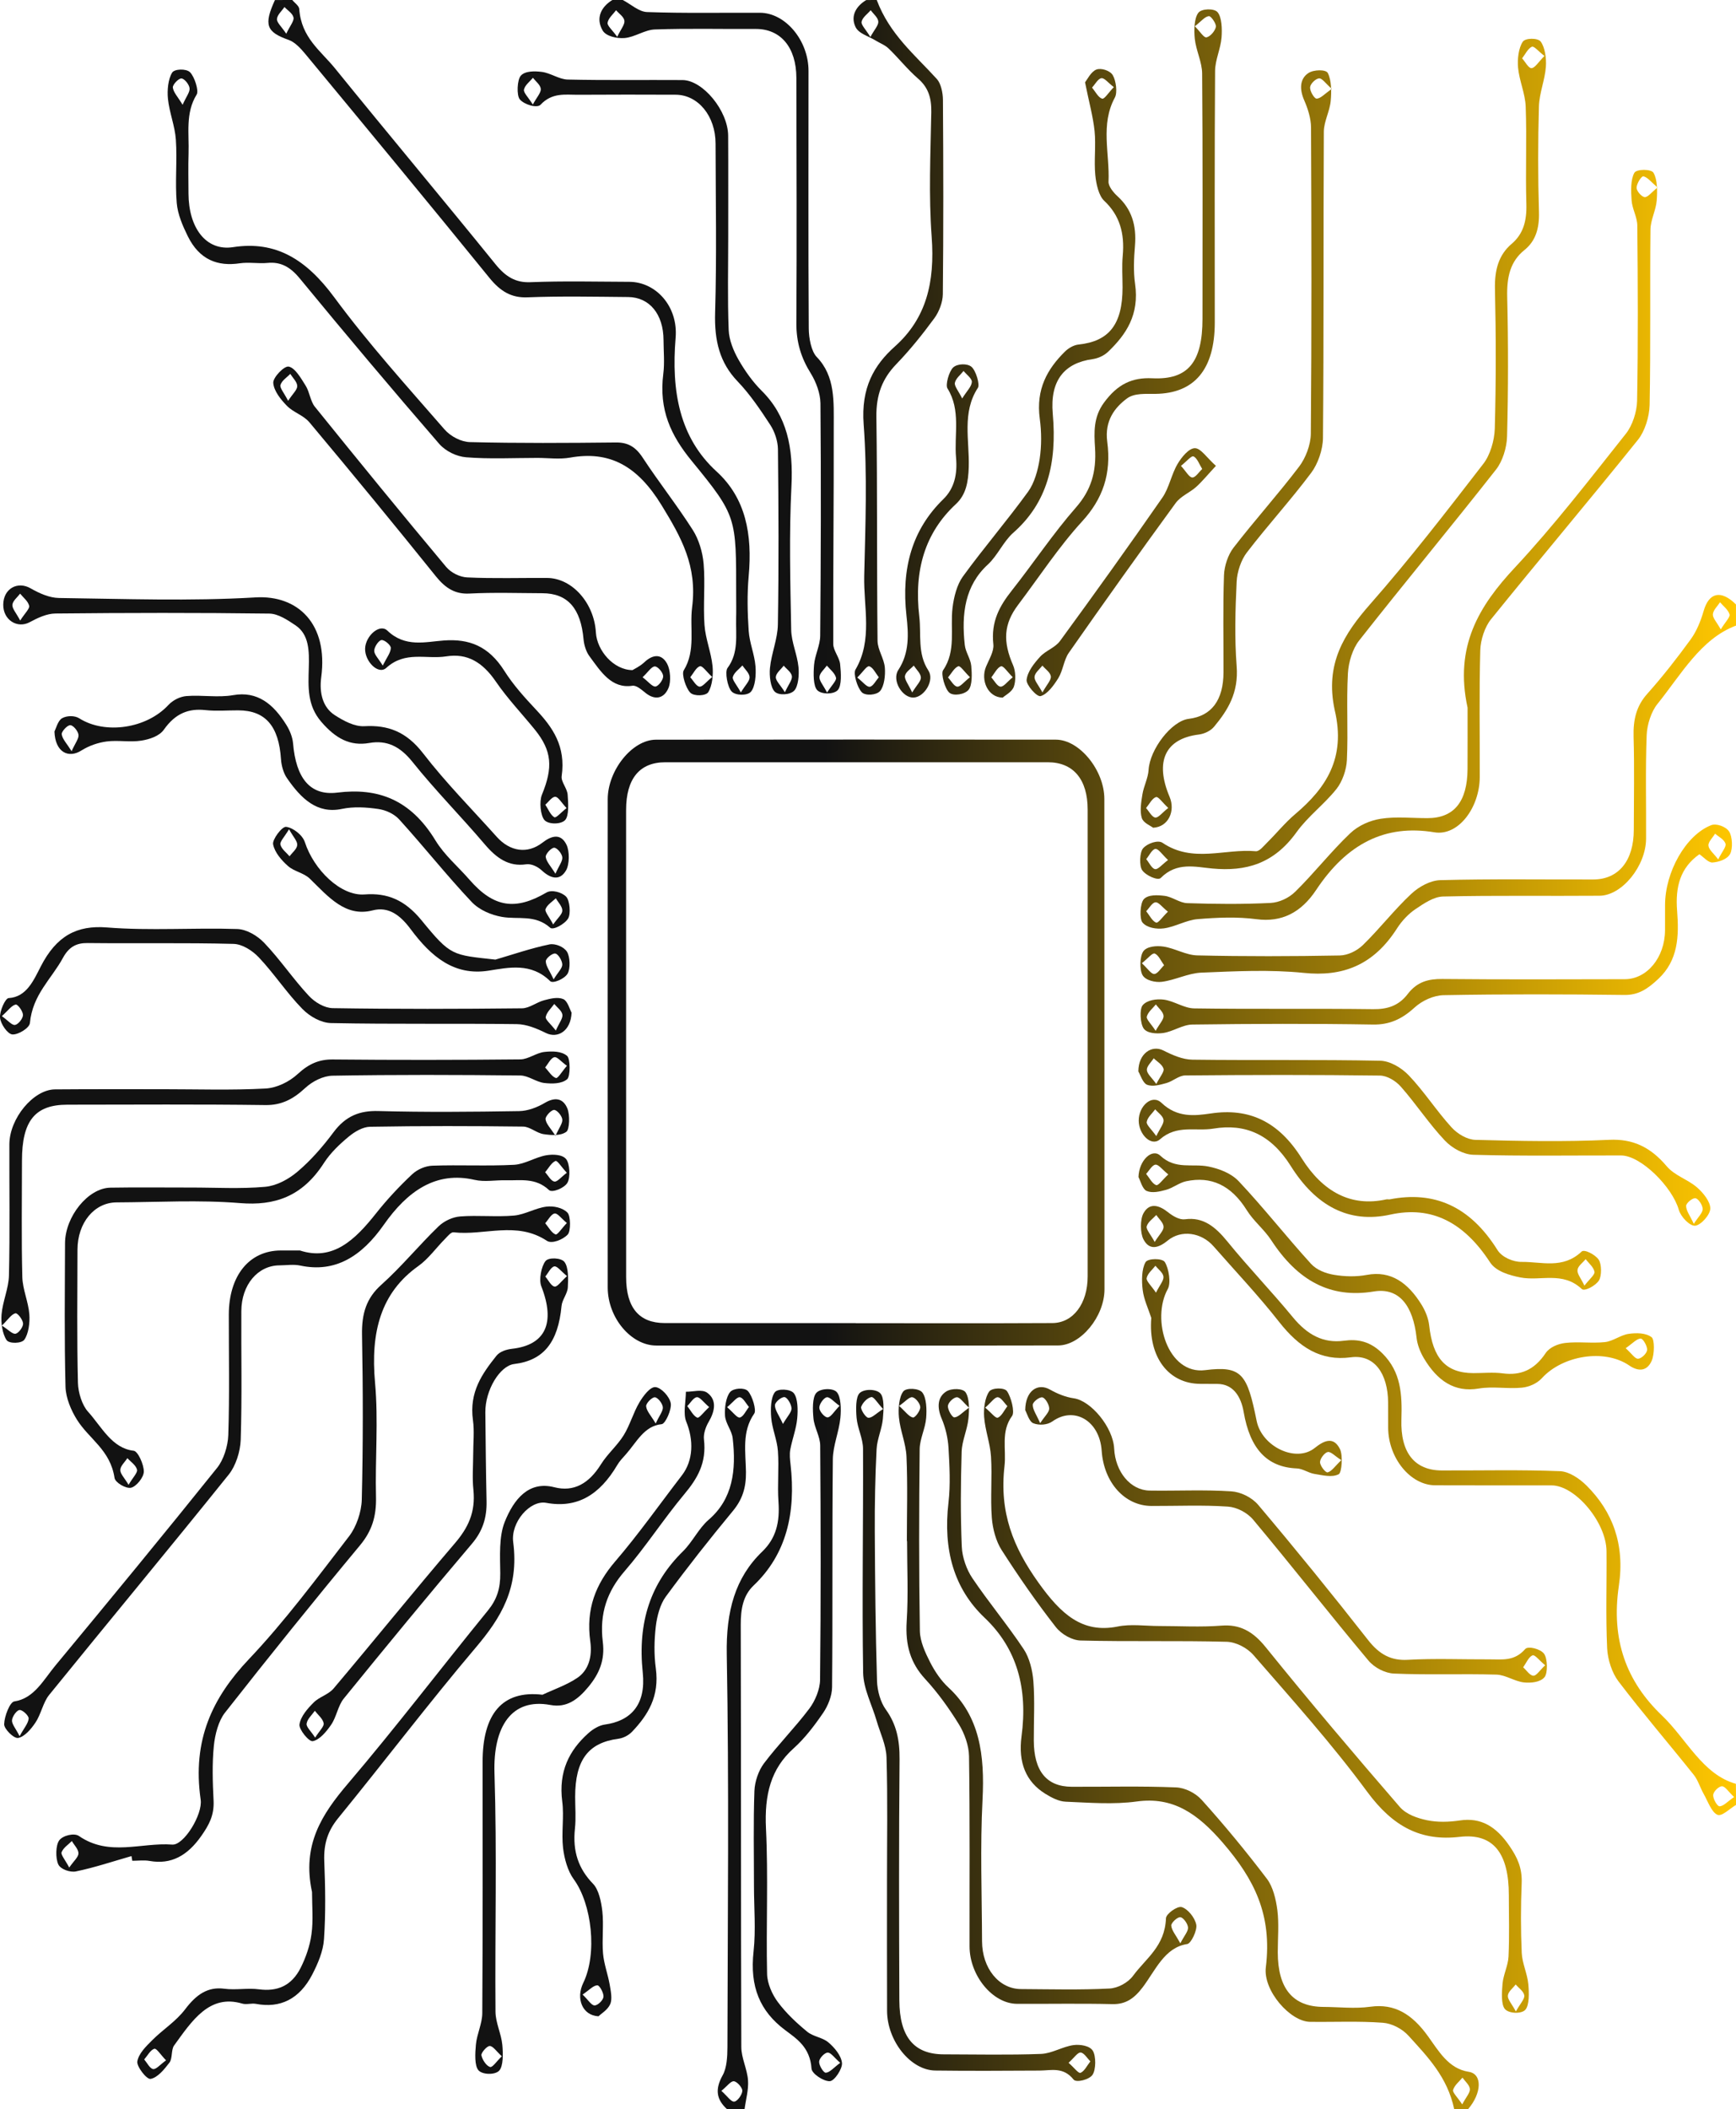 <svg width="508" height="617" viewBox="0 0 508 617" fill="none" xmlns="http://www.w3.org/2000/svg">
<path d="M425.543 617C423.578 607.553 417.694 601.581 412.167 595.485C410.253 593.383 407.26 591.887 404.674 591.689C397.579 591.158 390.443 591.516 383.317 591.417C377.575 591.331 369.584 582.317 370.419 575.467C372.322 559.974 366.927 549.625 357.948 539.176C350.364 530.348 343.157 525.526 332.662 526.96C325.8 527.9 318.766 527.306 311.823 527.022C309.798 526.935 307.68 525.822 305.827 524.673C300.239 521.186 297.908 515.609 298.926 507.943C300.799 493.897 297.622 482.224 288.125 473.223C279.115 464.679 275.95 453.291 277.548 439.541C278.159 434.299 277.863 428.834 277.558 423.504C277.385 420.611 276.662 417.569 275.563 414.985C274.107 411.585 274.382 408.605 276.906 407.022C278.454 406.045 281.783 406.07 282.577 407.307C283.717 409.062 283.656 412.388 283.391 414.948C283.065 418.237 281.508 421.402 281.406 424.654C281.121 433.903 281.05 443.201 281.447 452.438C281.579 455.566 282.851 459.115 284.501 461.575C289.326 468.735 294.803 475.251 299.587 482.447C301.226 484.92 302.153 488.592 302.397 491.832C302.835 497.544 302.499 503.343 302.519 509.118C302.539 518.07 306.255 522.632 313.625 522.657C323.795 522.694 333.975 522.422 344.134 522.843C346.71 522.942 349.774 524.413 351.667 526.515C358.295 533.872 364.667 541.6 370.755 549.612C372.485 551.887 373.381 555.547 373.788 558.737C374.297 562.756 373.911 566.948 373.911 571.065C373.921 581.723 378.339 587.003 387.267 587.053C391.848 587.077 396.469 587.634 400.989 587.003C408.095 586.002 413.205 589.179 417.816 595.56C421.023 599.999 423.884 605.13 429.778 606.032C433.829 606.651 433.626 612.289 429.574 616.988C428.251 617 426.897 617 425.543 617ZM427.884 615.566C429.024 613.414 430.215 612.165 430.124 611.077C430.022 609.878 428.729 608.839 427.956 607.739C426.988 608.926 425.624 609.94 425.207 611.362C425.003 612.066 426.53 613.513 427.884 615.566ZM283.564 411.77C281.864 410.225 280.907 408.691 279.981 408.716C279.034 408.753 277.476 410.237 277.385 411.239C277.293 412.339 278.606 414.626 279.258 414.602C280.439 414.565 281.579 413.18 283.564 411.77Z" fill="url(#paint0_linear_52_2)"/>
<path d="M508 527.974C506.147 529.037 503.887 531.436 502.544 530.843C500.813 530.064 499.775 526.911 498.523 524.71C497.505 522.904 496.873 520.703 495.652 519.183C488.332 510.02 480.728 501.18 473.592 491.807C471.739 489.371 470.446 485.464 470.294 482.138C469.856 472.691 470.202 463.195 470.11 453.724C470.029 445.279 460.938 434.497 454.036 434.497C442.676 434.484 431.315 434.521 419.944 434.472C412.706 434.435 406.262 426.497 406.211 417.656C406.201 415.183 406.222 412.71 406.201 410.237C406.13 401.755 402.139 396.116 395.309 397.031C386.452 398.218 380.151 394.113 374.297 386.67C368.22 378.929 361.542 371.894 355.118 364.562C351.586 360.531 345.702 359.591 341.671 362.905C339.024 365.081 336.337 365.848 334.616 362.546C333.629 360.667 333.608 356.735 334.606 354.905C336.367 351.702 339.167 352.506 341.773 354.583C343.218 355.733 345.173 356.883 346.761 356.661C352.065 355.931 355.638 358.824 359.18 363.177C365.37 370.793 372.099 377.755 378.329 385.322C382.563 390.453 387.206 392.988 393.273 392.184C397.273 391.653 400.897 392.283 404.542 395.906C409.988 401.322 410.324 407.863 410.09 415.232C409.785 424.926 413.938 430.107 421.899 430.132C433.432 430.169 444.966 429.885 456.49 430.342C459.157 430.453 462.15 432.444 464.308 434.596C471.851 442.113 475.526 451.708 473.724 463.85C471.373 479.702 475.954 491.906 486.347 501.823C493.473 508.623 498.248 519.108 507.969 521.792C508 523.856 508 525.909 508 527.974ZM337.894 363.288C339.218 361.161 340.531 359.974 340.49 358.849C340.449 357.662 339.126 356.549 338.362 355.399C337.375 356.487 335.94 357.39 335.553 358.738C335.319 359.566 336.683 361.075 337.894 363.288ZM507.44 525.662C505.76 524.079 504.824 522.509 503.887 522.509C502.971 522.509 501.414 524.03 501.322 525.031C501.22 526.119 502.503 528.382 503.165 528.37C504.325 528.37 505.475 527.01 507.44 525.662Z" fill="url(#paint1_linear_52_2)"/>
<path d="M508 182.998C497.739 186.819 491.926 197.329 484.963 205.984C483.192 208.185 481.98 211.956 481.858 215.072C481.471 225.149 481.746 235.251 481.685 245.341C481.644 253.279 474.671 261.959 468.085 262.021C452.825 262.145 437.555 261.885 422.296 262.244C419.557 262.305 416.707 264.247 414.192 265.941C412.167 267.313 410.253 269.316 408.817 271.554C401.814 282.522 392.713 285.737 381.546 284.587C371.61 283.573 361.542 284.104 351.545 284.512C347.677 284.673 343.88 286.701 339.991 287.196C338.108 287.431 335.268 286.812 334.362 285.279C333.415 283.684 333.527 279.69 334.576 278.256C335.644 276.797 338.474 276.599 340.429 276.883C343.768 277.366 347.026 279.393 350.334 279.468C364.24 279.789 378.145 279.752 392.051 279.492C394.342 279.443 396.999 278.206 398.8 276.463C403.697 271.715 408.013 266.089 412.981 261.465C415.322 259.288 418.61 257.533 421.491 257.458C436.405 257.063 451.339 257.298 466.263 257.261C473.663 257.236 478.081 251.758 478.092 242.744C478.102 233.681 478.295 224.605 478.03 215.554C477.888 210.485 478.845 206.528 482.021 202.967C486.5 197.947 490.725 192.556 494.756 187.004C496.436 184.692 497.678 181.687 498.523 178.745C500.08 173.304 503.572 172.451 507.99 176.803C508 178.881 508 180.933 508 182.998ZM334.138 281.755C335.889 283.363 336.866 284.958 337.772 284.908C338.759 284.859 339.686 283.264 340.643 282.349C339.757 281.137 339.024 279.381 337.925 278.936C337.222 278.639 335.991 280.296 334.138 281.755ZM503.541 184.111C504.865 181.959 506.341 180.476 506.117 179.734C505.699 178.324 504.315 177.335 503.327 176.173C502.574 177.335 501.342 178.435 501.23 179.684C501.139 180.748 502.35 181.972 503.541 184.111Z" fill="url(#paint2_linear_52_2)"/>
<path d="M85.535 3.5925e-10C86.237 0.878 87.5 1.694 87.571 2.634C88.151 11.029 93.872 14.875 97.995 19.957C113.58 39.172 129.42 58.065 144.996 77.292C147.948 80.939 150.869 82.72 155.175 82.547C164.826 82.164 174.497 82.399 184.158 82.436C191.945 82.473 198.46 89.62 197.707 98.769C196.404 114.46 198.827 128.012 209.719 137.953C218.219 145.718 220.194 156.29 219.085 168.507C218.606 173.799 218.728 179.227 219.085 184.544C219.319 188.043 220.805 191.418 221.08 194.93C221.273 197.415 221.019 200.816 219.757 202.324C218.739 203.548 215.257 203.499 214.097 202.275C212.875 200.989 212.071 196.513 212.885 195.412C216.214 190.936 215.288 185.842 215.41 180.834C215.471 178.571 215.42 176.309 215.42 174.046C215.42 151.332 215.685 151.023 202.41 134.825C196.363 127.456 192.749 119.901 194.103 109.317C194.51 106.102 194.175 102.739 194.164 99.45C194.134 91.944 190.082 86.936 183.811 86.887C173.978 86.8 164.144 86.59 154.32 86.974C149.668 87.159 146.431 85.242 143.224 81.286C125.369 59.301 107.34 37.527 89.311 15.753C87.927 14.083 86.258 12.303 84.466 11.672C77.951 9.385 77.116 7.295 80.455 0.012C82.135 1.35042e-07 83.835 -7.39519e-08 85.535 3.5925e-10ZM216.794 202.547C218.097 200.408 219.38 199.233 219.349 198.108C219.309 196.921 218.006 195.808 217.252 194.658C216.265 195.758 214.84 196.673 214.443 198.033C214.198 198.837 215.583 200.346 216.794 202.547ZM83.763 9.867C84.863 7.555 86.095 6.121 85.891 5.131C85.637 3.907 84.181 3.054 83.244 2.053C82.46 3.215 81.127 4.34 81.046 5.576C80.984 6.603 82.379 7.777 83.763 9.867Z" fill="url(#paint3_linear_52_2)"/>
<path d="M182.244 4.22764e-06C184.605 1.236 186.937 3.437 189.329 3.524C200.344 3.92 211.368 3.685 222.393 3.734C229.845 3.771 236.594 11.833 236.594 20.736C236.604 45.861 236.502 70.998 236.665 96.123C236.686 98.955 237.408 102.776 239.007 104.433C244.494 110.108 243.964 117.564 243.974 124.834C244.015 146.015 243.771 167.184 243.832 188.364C243.842 190.343 245.634 192.247 245.848 194.299C246.112 196.846 246.346 200.482 245.176 201.842C244.046 203.152 240.412 203.177 239.159 201.904C237.958 200.68 238.009 197.032 238.213 194.522C238.447 191.616 239.994 188.797 240.015 185.941C240.208 163.301 240.279 140.649 240.086 118.009C240.055 115.029 238.773 111.654 237.246 109.205C234.466 104.742 233.001 100.179 233.041 94.479C233.184 70.59 233.082 46.689 233.041 22.801C233.021 13.836 228.43 8.433 221.131 8.47C211.297 8.532 201.453 8.272 191.63 8.618C188.647 8.717 185.735 10.893 182.743 11.128C180.584 11.301 177.357 10.658 176.339 8.903C174.212 5.218 175.993 1.941 179.2 4.09459e-06C180.208 4.13864e-06 181.226 4.18314e-06 182.244 4.22764e-06ZM180.615 10.77C181.684 8.532 182.865 7.172 182.722 6.071C182.569 4.909 181.144 4.006 180.279 2.992C179.393 4.192 178.029 5.28 177.795 6.652C177.642 7.505 179.19 8.791 180.615 10.77ZM242.02 202.584C243.364 200.469 244.85 199.047 244.646 198.256C244.3 196.871 242.916 195.857 241.959 194.695C241.185 195.795 239.892 196.834 239.791 198.009C239.709 199.122 240.88 200.383 242.02 202.584Z" fill="url(#paint4_linear_52_2)"/>
<path d="M212.783 617C209.679 614.181 209.119 611.238 211.491 607.009C212.682 604.883 212.855 601.606 212.865 598.849C212.946 560.555 213.364 522.261 212.671 483.993C212.437 471.331 215.094 461.514 223.055 453.86C227.117 449.952 228.226 445.229 227.799 439.257C227.453 434.348 227.992 429.353 227.636 424.456C227.402 421.18 225.966 418.027 225.681 414.738C225.457 412.228 225.539 408.865 226.73 407.257C227.595 406.107 231.341 406.28 232.308 407.554C233.489 409.087 233.52 412.45 233.286 414.923C233.001 418.014 231.83 420.957 231.26 424.024C231.005 425.384 231.168 426.905 231.331 428.327C232.94 442.497 230.15 454.651 220.52 463.789C217.466 466.694 216.743 470.626 216.764 475.263C216.876 516.438 216.784 557.6 216.927 598.774C216.937 602.026 218.667 605.241 218.891 608.542C219.085 611.312 218.25 614.181 217.873 617C216.173 617 214.473 617 212.783 617ZM229.112 416.531C230.435 414.255 231.667 413.068 231.616 411.943C231.565 410.744 230.384 408.766 229.58 408.679C228.644 408.58 226.801 410.138 226.771 411.041C226.74 412.438 227.901 413.885 229.112 416.531ZM211.094 611.609C212.875 613.192 213.944 614.873 214.86 614.762C215.786 614.651 217.14 612.808 217.222 611.621C217.283 610.706 215.725 608.926 214.779 608.802C213.873 608.679 212.824 610.199 211.094 611.609Z" fill="url(#paint5_linear_52_2)"/>
<path d="M256.557 7.47597e-06C260.334 10.065 267.724 16.037 274.158 23.122C275.329 24.408 275.919 27.128 275.929 29.193C276.061 48.148 276.092 67.091 275.899 86.046C275.878 88.42 274.779 91.215 273.455 93.032C269.964 97.793 266.268 102.392 262.278 106.522C258.247 110.701 256.363 115.375 256.455 121.978C256.75 143.802 256.567 165.626 256.791 187.449C256.822 190.071 258.705 192.605 258.929 195.289C259.122 197.576 258.745 200.729 257.534 202.139C256.496 203.35 253.279 203.585 252.21 202.522C250.887 201.186 249.635 197.069 250.337 195.87C255.437 187.177 252.678 177.582 252.892 168.432C253.238 153.669 253.829 138.794 252.729 124.13C251.925 113.434 255.763 106.794 261.861 101.354C271.033 93.156 273.618 82.633 272.631 69.255C271.735 57.199 272.295 44.971 272.519 32.816C272.6 28.451 271.542 25.484 268.6 22.949C265.576 20.34 262.97 17.014 260.049 14.207C258.939 13.131 257.463 12.624 256.17 11.821C254.144 10.559 251.243 9.855 250.317 7.827C248.759 4.451 250.754 1.645 253.493 0.012C254.521 7.67037e-06 255.539 7.43147e-06 256.557 7.47597e-06ZM250.856 198.194C252.577 199.542 253.625 201.013 254.531 200.89C255.478 200.766 256.292 199.109 257.168 198.108C256.251 196.97 255.447 195.202 254.368 194.905C253.645 194.707 252.526 196.55 250.856 198.194ZM254.694 10.819C255.875 8.655 257.107 7.394 257.015 6.294C256.913 5.107 255.58 4.08 254.786 2.992C253.839 4.105 252.403 5.057 252.118 6.368C251.935 7.258 253.381 8.655 254.694 10.819Z" fill="url(#paint6_linear_52_2)"/>
<path d="M250.591 393.606C231.077 393.606 211.572 393.619 192.057 393.594C184.656 393.582 177.836 385.458 177.836 376.605C177.815 329.001 177.826 281.396 177.836 233.805C177.836 225.347 184.992 216.383 191.935 216.37C230.944 216.321 269.964 216.321 308.973 216.358C315.895 216.37 323.154 225.322 323.164 233.706C323.194 281.508 323.205 329.322 323.205 377.124C323.205 385.124 316.242 393.557 309.635 393.569C289.957 393.619 270.279 393.606 250.591 393.606ZM250.439 387.028C250.439 387.041 250.439 387.041 250.439 387.053C269.608 387.053 288.766 387.115 307.935 387.016C314.053 386.991 318.278 381.303 318.278 373.402C318.288 327.875 318.288 282.336 318.278 236.809C318.278 227.956 314.063 222.973 306.632 222.973C269.322 222.961 232.003 222.961 194.694 222.973C187.161 222.973 183.211 227.771 183.211 236.97C183.201 282.497 183.201 328.036 183.221 373.563C183.221 382.515 187.008 387.004 194.49 387.016C213.129 387.041 231.779 387.028 250.439 387.028Z" fill="url(#paint7_linear_52_2)"/>
<path d="M429.452 207.01C425.543 189.069 432.811 177.236 443.307 166.009C454.739 153.768 465.204 140.179 475.801 126.837C477.664 124.488 478.998 120.519 479.059 117.255C479.374 100.167 479.283 83.054 479.12 65.966C479.099 63.505 477.623 61.106 477.45 58.609C477.257 55.901 477.135 52.562 478.254 50.559C478.896 49.41 483.192 49.397 483.863 50.547C485.024 52.55 485.014 55.913 484.8 58.634C484.576 61.527 482.998 64.321 482.968 67.165C482.784 84.266 483.059 101.366 482.723 118.454C482.652 121.916 481.308 126.157 479.344 128.606C465.133 146.299 450.535 163.536 436.283 181.18C434.511 183.369 433.259 187.128 433.168 190.219C432.822 202.571 433.056 214.936 433.015 227.301C432.984 236.191 426.785 244.636 419.74 243.462C405.305 241.063 394.118 246.812 385.139 260.327C380.711 266.992 375.02 269.836 367.731 268.883C362.031 268.129 356.187 268.389 350.456 268.859C347.117 269.131 343.88 271.134 340.531 271.567C338.464 271.839 335.644 271.418 334.331 269.86C333.395 268.735 333.629 264.197 334.708 263.035C335.99 261.638 338.759 261.798 340.826 262.058C343.055 262.342 345.193 264.111 347.392 264.185C355.526 264.457 363.68 264.531 371.813 264.123C374.277 263.999 377.117 262.726 379.031 260.834C384.559 255.406 389.496 249.075 395.095 243.758C397.528 241.446 400.928 239.987 404.023 239.505C408.522 238.8 413.164 239.332 417.745 239.319C425.482 239.307 429.391 234.509 429.442 224.927C429.472 218.955 429.452 212.982 429.452 207.01ZM485.044 54.838C483.161 53.255 482.102 51.808 480.891 51.586C480.321 51.474 478.906 53.737 478.906 54.924C478.906 55.901 480.392 57.595 481.278 57.657C482.235 57.719 483.263 56.26 485.044 54.838ZM341.762 266.682C340.042 265.31 339.034 263.851 338.118 263.938C337.161 264.036 336.306 265.619 335.41 266.546C336.357 267.721 337.151 269.403 338.291 269.873C338.912 270.12 340.103 268.29 341.762 266.682Z" fill="url(#paint8_linear_52_2)"/>
<path d="M38.473 542.935C33.057 544.481 27.672 546.298 22.195 547.424C20.546 547.758 17.727 546.818 17.055 545.359C16.21 543.529 16.281 539.745 17.34 538.323C18.419 536.877 21.727 536.098 23.112 537.062C31.948 543.158 41.334 538.892 50.414 539.572C53.774 539.832 59.352 530.781 58.721 526.441C56.196 508.92 62.213 496.543 72.841 485.328C83.316 474.286 92.681 461.674 102.179 449.347C104.235 446.676 105.772 442.323 105.864 438.688C106.261 422.639 106.23 406.552 105.935 390.49C105.823 384.16 107.238 379.696 111.585 375.814C117.439 370.583 122.62 364.24 128.321 358.738C130.021 357.106 132.474 356.005 134.653 355.832C139.885 355.424 145.179 356.03 150.411 355.573C153.608 355.288 156.692 353.359 159.889 352.964C161.945 352.716 164.602 353.223 166.058 354.719C167.004 355.696 167.055 360.147 166.129 361.124C164.683 362.657 161.477 363.906 160.052 362.967C151.164 357.081 141.789 361.508 132.719 360.469C131.945 360.382 130.998 361.619 130.224 362.398C127.618 365.032 125.318 368.271 122.447 370.311C111.422 378.138 108.399 389.613 109.753 404.524C110.75 415.517 109.753 426.756 110.028 437.872C110.17 443.646 108.786 447.9 105.335 452.042C91.958 468.129 78.796 484.475 65.806 501.019C63.953 503.38 62.915 507.312 62.579 510.676C62.05 515.955 62.233 521.383 62.498 526.713C62.712 531.028 61.144 533.835 58.945 536.988C54.842 542.873 50.058 545.458 43.797 544.357C42.138 544.06 40.407 544.308 38.717 544.308C38.646 543.875 38.565 543.405 38.473 542.935ZM20.261 546.286C21.615 544.32 22.959 543.232 22.959 542.132C22.959 540.932 21.717 539.733 21.025 538.533C19.966 539.609 18.551 540.462 18.012 541.835C17.757 542.515 19.121 544.135 20.261 546.286ZM165.874 357.749C164.195 356.364 163.136 354.818 162.291 354.967C161.273 355.152 160.449 356.797 159.543 357.81C160.52 358.973 161.375 360.605 162.546 361.087C163.116 361.322 164.286 359.406 165.874 357.749Z" fill="url(#paint9_linear_52_2)"/>
<path d="M390.555 207.653C387.674 194.176 393.334 185.384 400.989 176.68C412.492 163.598 423.303 149.601 434.094 135.629C436.038 133.119 437.311 128.89 437.413 125.403C437.789 111.814 437.779 98.201 437.464 84.612C437.331 78.924 438.553 74.547 442.36 71.32C445.74 68.451 446.809 64.63 446.656 59.635C446.371 50.164 446.809 40.668 446.463 31.209C446.32 27.363 444.579 23.629 444.223 19.759C443.999 17.261 444.386 14.022 445.607 12.204C446.361 11.079 450.026 11.042 450.86 12.179C452.102 13.873 452.55 17.088 452.367 19.536C452.072 23.456 450.443 27.252 450.331 31.147C450.036 41.434 450.036 51.759 450.341 62.046C450.484 66.893 449.313 70.553 446.096 73.137C441.953 76.463 440.904 80.989 441.047 86.875C441.373 100.463 441.362 114.077 441.006 127.666C440.925 130.967 439.662 134.961 437.8 137.323C424.566 154.163 410.945 170.547 397.701 187.387C395.838 189.749 394.606 193.681 394.433 196.995C393.975 205.403 394.535 213.897 394.138 222.318C394.006 225.224 392.784 228.636 391.125 230.738C387.491 235.313 382.808 238.701 379.377 243.462C372.679 252.772 364.474 254.948 354.793 254.058C349.805 253.601 344.369 252.055 339.655 256.828C338.831 257.656 335.339 256.148 334.229 254.54C333.344 253.267 333.496 249.31 334.484 248.16C335.736 246.701 338.841 245.625 340.174 246.528C349.031 252.537 358.396 248.185 367.467 249.001C368.536 249.1 369.788 247.468 370.826 246.441C373.585 243.709 376.109 240.581 379.021 238.132C387.837 230.664 393.975 221.897 390.555 207.653ZM451.95 16.371C450.138 14.986 448.906 13.391 448.254 13.675C447.114 14.195 446.34 15.864 445.414 17.063C446.33 18.09 447.287 19.981 448.163 19.932C449.191 19.883 450.168 18.151 451.95 16.371ZM341.803 251.573C340.022 249.916 338.983 248.222 338.088 248.321C337.131 248.432 336.306 250.237 335.42 251.313C336.276 252.352 337.039 254.058 337.996 254.231C338.892 254.392 339.981 252.921 341.803 251.573Z" fill="url(#paint10_linear_52_2)"/>
<path d="M339.146 475.634C345.244 475.634 351.372 476.005 357.45 475.523C362.774 475.102 366.601 477.143 370.378 481.829C383.195 497.693 396.327 513.21 409.591 528.53C411.535 530.781 414.773 531.844 417.552 532.438C420.677 533.093 424.016 532.982 427.182 532.512C433.32 531.584 437.789 534.231 441.709 539.968C444.019 543.343 445.465 546.397 445.282 550.898C445.007 557.674 444.997 564.499 445.302 571.275C445.445 574.342 446.941 577.309 447.226 580.4C447.46 582.923 447.552 586.558 446.351 587.893C445.221 589.155 441.556 589.019 440.395 587.696C439.235 586.373 439.459 582.787 439.683 580.264C439.927 577.557 441.312 574.972 441.434 572.289C441.719 566.342 441.525 560.357 441.525 554.385C441.525 542.268 437.128 536.147 427.141 537.309C415.872 538.62 407.677 534.428 400.093 524.141C389.71 510.057 378.166 497.223 366.846 484.19C364.891 481.94 361.634 480.32 358.946 480.246C344.715 479.863 330.463 480.246 316.231 479.875C313.737 479.813 310.653 478.107 308.922 475.894C303.333 468.735 298.07 461.167 293.082 453.378C291.464 450.843 290.476 447.22 290.232 443.98C289.784 438.058 290.364 432.024 289.998 426.089C289.754 422.169 288.267 418.373 287.982 414.453C287.799 411.993 288.226 408.803 289.458 407.059C290.273 405.909 293.887 405.835 294.66 406.923C295.912 408.704 296.991 413.056 296.167 414.181C292.797 418.769 294.508 423.912 293.948 428.809C292.38 442.435 296.503 452.636 303.914 462.997C310.5 472.209 316.72 477.81 326.951 475.807C330.921 474.979 335.085 475.634 339.146 475.634ZM288.298 411.758C290.11 413.266 291.331 414.973 292.003 414.688C293.123 414.231 293.887 412.5 294.793 411.313C293.856 410.385 292.96 408.79 291.983 408.716C291.077 408.654 290.079 410.2 288.298 411.758ZM443.582 588.388C444.864 586.076 446.188 584.74 446.045 583.702C445.882 582.49 444.427 581.55 443.531 580.487C442.716 581.563 441.352 582.564 441.24 583.739C441.128 584.827 442.36 586.113 443.582 588.388Z" fill="url(#paint11_linear_52_2)"/>
<path d="M157.242 133.947C150.289 133.947 143.316 134.318 136.393 133.762C133.665 133.539 130.438 132.043 128.484 129.793C114.72 113.904 101.141 97.768 87.713 81.447C84.934 78.058 82.124 76.538 78.297 76.909C75.599 77.168 72.841 76.624 70.163 77.02C63.74 77.972 58.385 76.055 54.944 69.082C53.478 66.102 52.002 62.726 51.717 59.375C51.198 53.255 51.88 46.998 51.463 40.865C51.188 36.822 49.549 32.927 49.142 28.884C48.887 26.362 49.203 23.159 50.363 21.255C51.045 20.13 54.496 20.031 55.596 21.119C56.929 22.442 58.232 26.559 57.56 27.635C54.201 33.051 55.372 39.048 55.178 44.872C55.056 48.779 55.148 52.699 55.158 56.618C55.189 66.535 60.217 73.533 68.209 72.297C80.699 70.368 89.597 75.845 97.812 86.974C107.869 100.587 119.078 112.977 130.041 125.576C131.894 127.703 134.968 129.261 137.503 129.323C151.745 129.681 165.997 129.582 180.238 129.434C183.577 129.397 185.908 130.572 188.046 133.836C192.79 141.082 198.104 147.771 202.766 155.091C204.477 157.786 205.617 161.533 205.902 164.945C206.401 170.856 205.729 176.915 206.156 182.837C206.441 186.881 208.09 190.763 208.508 194.819C208.762 197.341 208.437 200.556 207.266 202.46C206.563 203.598 203.102 203.721 202.013 202.633C200.69 201.323 199.397 197.193 200.079 196.092C203.672 190.268 201.748 183.752 202.532 177.632C204.08 165.539 199.346 157.193 193.625 147.833C186.438 136.086 178.243 131.857 166.892 133.848C163.737 134.417 160.459 133.947 157.242 133.947ZM208.416 198.034C206.675 196.438 205.535 194.658 204.802 194.893C203.713 195.227 202.909 196.97 201.993 198.108C202.878 199.085 203.723 200.741 204.68 200.853C205.596 200.952 206.635 199.455 208.416 198.034ZM53.438 30.652C54.507 28.253 55.626 26.893 55.474 25.78C55.311 24.631 53.926 22.961 53.071 22.949C52.185 22.937 50.486 24.816 50.577 25.595C50.75 27.029 51.992 28.266 53.438 30.652Z" fill="url(#paint12_linear_52_2)"/>
<path d="M91.307 553.445C88.324 539.708 94.147 530.744 101.792 521.767C115.81 505.322 129.054 487.924 142.776 471.096C145.382 467.906 146.451 464.666 146.39 460.203C146.329 455.17 145.983 449.495 147.683 445.217C150.371 438.478 154.758 433.124 162.2 435.041C167.88 436.5 172.329 433.99 175.861 428.327C177.795 425.235 180.574 422.935 182.508 419.832C184.341 416.877 185.338 413.167 187.13 410.175C188.291 408.234 190.266 405.65 191.772 405.749C193.431 405.86 195.895 408.456 196.272 410.447C196.608 412.265 194.724 416.493 193.625 416.592C188.484 417.075 186.255 421.934 183.119 425.446C182.244 426.422 181.317 427.374 180.635 428.537C175.494 437.241 168.939 441.285 159.828 439.603C155.114 438.738 149.414 445.266 150.177 451.102C151.938 464.605 146.563 473.272 139.173 481.989C125.44 498.2 112.44 515.325 98.952 531.844C95.959 535.516 94.686 539.288 94.89 544.419C95.195 552.023 95.328 559.689 94.809 567.257C94.575 570.768 93.017 574.391 91.419 577.495C87.632 584.852 81.931 587.498 74.897 586.162C73.573 585.915 72.128 586.459 70.845 586.076C61.286 583.244 56.186 591.096 50.933 598.354C50.068 599.553 50.486 602.15 49.61 603.312C48.063 605.352 46.078 607.763 44.062 608.11C42.891 608.307 39.939 604.437 40.183 603.003C40.58 600.666 42.769 598.564 44.51 596.821C47.656 593.655 51.463 591.331 54.181 587.745C57.428 583.454 60.767 581.093 65.653 581.736C69.003 582.181 72.464 581.464 75.813 581.909C80.995 582.589 85.301 581.018 88.029 575.529C89.495 572.573 90.696 569.161 91.144 565.785C91.714 561.767 91.307 557.563 91.307 553.445ZM48.592 602.682C46.933 600.975 45.833 599.108 45.151 599.306C44.021 599.64 43.166 601.309 42.199 602.422C43.054 603.423 43.838 605.068 44.795 605.229C45.701 605.377 46.79 603.98 48.592 602.682ZM191.874 416.395C192.963 414.033 194.093 412.698 193.961 411.585C193.818 410.447 192.434 408.728 191.599 408.728C190.693 408.728 188.993 410.558 189.074 411.362C189.217 412.784 190.469 414.033 191.874 416.395Z" fill="url(#paint13_linear_52_2)"/>
<path d="M259.56 550.49C259.55 538.336 259.784 526.169 259.417 514.027C259.305 510.428 257.544 506.892 256.516 503.343C255.152 498.645 252.648 493.971 252.577 489.248C252.23 467.436 252.638 445.612 252.546 423.789C252.536 420.784 250.938 417.829 250.663 414.775C250.439 412.302 250.378 408.605 251.559 407.492C252.882 406.231 256.414 406.268 257.626 407.591C258.796 408.864 258.593 412.524 258.349 415.059C258.063 418.051 256.669 420.92 256.516 423.888C256.109 431.888 255.946 439.925 255.987 447.949C256.058 462.54 256.211 477.13 256.638 491.708C256.72 494.552 257.666 497.928 259.183 500.017C262.329 504.357 263.286 508.969 263.235 514.645C263.021 538.138 263.082 561.631 263.174 585.111C263.215 595.856 267.49 600.913 276.153 600.926C285.651 600.938 295.159 601.161 304.647 600.802C307.833 600.678 310.948 598.651 314.165 598.218C316.048 597.971 318.878 598.391 319.784 599.875C320.751 601.457 320.721 605.377 319.713 606.898C318.746 608.357 314.939 609.272 314.175 608.32C311.141 604.524 307.68 605.649 304.209 605.674C294.029 605.723 283.849 605.798 273.669 605.662C266.431 605.563 259.611 596.994 259.58 588.203C259.529 575.628 259.57 563.065 259.56 550.49ZM258.42 412.166C256.71 410.348 255.722 408.531 254.969 408.667C253.839 408.877 252.475 410.237 251.996 411.535C251.762 412.166 253.238 414.614 254.063 414.713C255.152 414.837 256.353 413.464 258.42 412.166ZM312.689 603.399C314.389 604.883 315.6 606.601 316.211 606.329C317.351 605.835 318.135 604.165 319.072 602.978C318.125 602.051 317.229 600.481 316.231 600.394C315.356 600.32 314.368 601.89 312.689 603.399Z" fill="url(#paint14_linear_52_2)"/>
<path d="M87.764 365.786C97.404 368.926 103.869 362.707 109.997 354.979C113.275 350.837 116.868 347.004 120.615 343.492C122.203 342.008 124.524 341.056 126.539 340.982C134.5 340.698 142.481 341.143 150.442 340.722C153.597 340.549 156.651 338.497 159.828 337.94C161.762 337.607 164.551 337.668 165.671 339.066C166.74 340.401 166.953 344.37 166.058 345.953C165.152 347.548 161.579 348.97 160.662 348.117C156.692 344.395 152.315 345.372 147.999 345.248C144.945 345.174 141.809 345.804 138.857 345.124C127.578 342.528 119.23 348.401 112.308 358.268C105.823 367.517 98.097 372.376 87.876 370.2C85.901 369.78 83.814 370.126 81.778 370.138C75.457 370.175 70.662 375.801 70.621 383.492C70.55 396.055 70.845 408.63 70.438 421.167C70.326 424.63 68.952 428.821 66.977 431.282C49.569 452.945 31.856 474.237 14.367 495.813C12.616 497.977 11.995 501.464 10.387 503.863C9.074 505.829 7.17 508.03 5.317 508.376C4.055 508.611 1.174 505.742 1.215 504.357C1.286 501.996 2.894 497.878 4.187 497.693C9.99 496.827 12.718 491.399 16.21 487.195C32.09 468.042 47.92 448.827 63.536 429.365C65.409 427.041 66.692 423.059 66.804 419.77C67.191 408.048 66.946 396.302 66.957 384.568C66.977 373.143 72.922 365.81 82.165 365.786C84.038 365.786 85.901 365.786 87.764 365.786ZM165.864 343.059C164.266 341.341 163.095 339.375 162.535 339.61C161.365 340.092 160.51 341.724 159.522 342.899C160.418 343.875 161.232 345.458 162.22 345.631C163.085 345.767 164.144 344.345 165.864 343.059ZM5.735 507.856C7.068 505.433 8.269 504.122 8.381 502.688C8.442 501.909 6.661 500.166 5.745 500.203C4.93 500.227 3.617 502.033 3.515 503.183C3.414 504.295 4.584 505.581 5.735 507.856Z" fill="url(#paint15_linear_52_2)"/>
<path d="M55.697 347.375C62.996 347.362 70.316 347.807 77.564 347.164C80.811 346.88 84.303 345.05 87.021 342.763C90.889 339.498 94.422 335.467 97.588 331.214C101.222 326.342 105.365 324.858 110.669 324.995C124.402 325.365 138.144 325.242 151.887 325.019C154.432 324.982 157.14 323.956 159.451 322.596C162.24 320.951 164.714 321.1 166.017 324.216C166.801 326.095 166.679 330.386 165.732 331.066C164.001 332.314 161.314 332.079 159.085 331.758C157.038 331.461 155.084 329.569 153.089 329.545C138.165 329.359 123.231 329.335 108.307 329.594C106.19 329.631 103.848 330.991 102.026 332.5C99.39 334.688 96.733 337.186 94.778 340.215C88.426 350.095 80.312 352.741 70.245 351.925C58.253 350.948 46.169 351.665 34.126 351.715C27.591 351.739 22.694 357.674 22.674 365.551C22.643 378.534 22.491 391.517 22.806 404.487C22.878 407.393 24.038 411.053 25.759 412.945C29.749 417.359 32.722 423.64 39.125 424.37C40.346 424.506 42.107 428.364 42.087 430.478C42.067 432.172 39.858 434.855 38.331 435.189C36.844 435.51 33.729 433.693 33.516 432.32C32.274 424.085 26.084 420.982 22.511 415.269C20.821 412.561 19.264 408.951 19.172 405.699C18.806 391.702 18.989 377.681 19.03 363.671C19.05 355.869 25.779 347.523 32.284 347.412C40.092 347.276 47.9 347.387 55.697 347.375ZM162.556 332.253C163.584 329.928 164.694 328.543 164.541 327.43C164.388 326.305 162.943 324.636 162.118 324.673C161.202 324.722 159.532 326.602 159.644 327.393C159.828 328.815 161.12 330.002 162.556 332.253ZM37.618 434.323C38.84 432.259 40.316 430.762 40.102 429.909C39.756 428.561 38.28 427.634 37.272 426.534C36.529 427.684 35.226 428.821 35.206 429.996C35.185 431.133 36.447 432.333 37.618 434.323Z" fill="url(#paint16_linear_52_2)"/>
<path d="M265.373 450.781C265.373 442.534 265.627 434.286 265.261 426.064C265.088 422.206 263.418 418.484 263.052 414.602C262.817 412.079 263.062 408.691 264.314 407.034C265.179 405.872 268.925 406.058 269.903 407.331C271.114 408.902 271.226 412.265 271.022 414.775C270.778 417.878 269.149 420.871 269.119 423.925C268.925 441.643 268.885 459.362 269.18 477.081C269.231 480.184 270.778 483.473 272.193 486.255C273.598 489.013 275.44 491.683 277.558 493.637C286.699 502.07 288.186 513.396 287.514 526.441C286.801 540.19 287.32 554.039 287.371 567.85C287.402 575.776 292.319 581.798 298.752 581.835C307.405 581.884 316.068 582.119 324.701 581.674C327.083 581.55 330.056 580.017 331.613 577.89C335.308 572.858 340.897 569.322 341.192 561.111C341.243 559.838 344.501 557.464 345.814 557.859C347.555 558.379 349.632 560.889 350.059 562.991C350.395 564.598 348.552 568.493 347.412 568.666C340.755 569.655 338.108 576.406 334.341 581.365C331.827 584.678 329.292 586.323 325.556 586.237C316.231 586.014 306.896 586.199 297.572 586.15C290.486 586.1 283.727 577.915 283.717 569.346C283.686 550.799 283.839 532.252 283.564 513.717C283.513 510.564 282.21 507.016 280.622 504.431C277.69 499.671 274.402 495.108 270.748 491.152C266.441 486.49 264.874 481.248 265.322 474.286C265.821 466.509 265.434 458.633 265.434 450.806C265.413 450.781 265.393 450.781 265.373 450.781ZM345.397 568.444C346.567 566.181 347.748 564.907 347.646 563.794C347.545 562.645 346.231 560.864 345.387 560.815C344.481 560.753 342.668 562.509 342.74 563.275C342.872 564.709 344.063 566.02 345.397 568.444ZM263.103 411.251C264.945 412.908 265.963 414.404 267.144 414.639C267.765 414.762 269.302 412.698 269.292 411.622C269.292 410.583 267.918 408.864 267.001 408.716C266.075 408.555 264.976 409.953 263.103 411.251Z" fill="url(#paint17_linear_52_2)"/>
<path d="M47.656 318.614C57.662 318.614 67.679 318.948 77.656 318.416C80.903 318.243 84.558 316.537 87.153 314.138C90.34 311.195 93.383 309.872 97.333 309.91C115.647 310.083 133.961 310.07 152.264 309.885C154.616 309.86 156.926 307.968 159.308 307.709C161.538 307.461 164.317 307.449 165.956 308.871C166.923 309.699 166.923 314.893 165.966 315.684C164.307 317.081 161.538 317.044 159.298 316.797C156.916 316.525 154.616 314.62 152.264 314.596C133.95 314.398 115.637 314.336 97.333 314.658C94.585 314.707 91.439 316.265 89.23 318.33C85.698 321.619 82.226 323.313 77.686 323.251C58.365 322.991 39.033 323.127 19.701 323.14C10.244 323.14 6.427 327.863 6.427 339.535C6.427 350.862 6.244 362.2 6.529 373.514C6.62 377.186 8.3 380.759 8.585 384.456C8.778 386.929 8.351 390.12 7.129 391.875C6.335 393.025 2.681 393.099 1.938 392.011C0.706 390.206 0.248 387.016 0.451 384.531C0.777 380.648 2.538 376.889 2.62 373.044C2.915 360.283 2.701 347.511 2.742 334.738C2.772 327.146 9.776 318.701 16.108 318.664C26.624 318.577 37.14 318.614 47.656 318.614ZM0.553 387.758C2.487 388.982 3.627 390.317 4.574 390.132C5.46 389.959 6.804 388.141 6.753 387.152C6.681 386.014 5.114 383.999 4.503 384.16C3.322 384.444 2.355 386.002 0.553 387.758ZM165.895 311.764C164.144 310.503 163.014 309.032 162.179 309.254C161.161 309.514 160.398 311.195 159.522 312.246C160.55 313.347 161.477 314.942 162.668 315.338C163.258 315.535 164.347 313.545 165.895 311.764Z" fill="url(#paint18_linear_52_2)"/>
<path d="M213.099 68.711C213.099 77.984 212.875 87.27 213.231 96.519C213.343 99.487 214.667 102.677 216.102 105.199C218.016 108.562 220.316 111.752 222.912 114.337C230.323 121.694 232.166 130.98 231.596 142.244C230.893 156.204 231.26 170.25 231.525 184.259C231.596 187.907 233.306 191.468 233.662 195.165C233.886 197.465 233.591 200.816 232.39 202.04C231.178 203.289 227.9 203.486 226.72 202.336C225.478 201.125 225.081 197.7 225.315 195.387C225.742 191.097 227.554 186.93 227.626 182.689C227.911 165.601 227.829 148.488 227.646 131.4C227.615 129.001 226.669 126.232 225.427 124.327C222.485 119.814 219.421 115.289 215.847 111.567C210.605 106.102 209.017 99.709 209.261 91.45C209.75 74.992 209.424 58.485 209.393 42.003C209.383 33.941 204.293 27.734 197.707 27.709C188.209 27.672 178.711 27.66 169.213 27.722C165.406 27.747 161.599 26.992 158.158 30.652C157.15 31.715 153.394 30.615 152.101 29.057C151.134 27.883 151.327 23.357 152.396 22.145C153.669 20.711 156.478 20.773 158.545 21.032C161.11 21.354 163.594 23.209 166.129 23.27C177.317 23.53 188.515 23.345 199.712 23.419C205.698 23.456 213.028 32.408 213.079 39.691C213.14 49.348 213.089 59.029 213.099 68.711ZM155.918 30.578C157.11 28.389 158.341 27.116 158.25 26.003C158.148 24.841 156.774 23.827 155.959 22.751C155.023 23.889 153.618 24.878 153.323 26.226C153.15 27.091 154.605 28.476 155.918 30.578ZM229.682 202.485C230.751 200.197 231.881 198.85 231.728 197.786C231.565 196.636 230.191 195.734 229.336 194.72C228.511 195.82 227.117 196.859 227.025 198.033C226.954 199.097 228.318 200.321 229.682 202.485Z" fill="url(#paint19_linear_52_2)"/>
<path d="M337.436 242.126C336.642 241.496 334.565 240.741 334.117 239.258C333.507 237.254 333.934 234.633 334.301 232.37C334.698 229.922 335.97 227.61 336.113 225.174C336.479 219.202 342.801 210.893 347.85 210.275C354.518 209.459 357.999 204.834 358.03 196.661C358.061 187.19 357.837 177.706 358.173 168.247C358.274 165.502 359.394 162.238 360.941 160.235C367.202 152.123 373.992 144.618 380.192 136.445C382.034 134.009 383.551 130.139 383.581 126.899C383.836 97.038 383.775 67.165 383.643 37.304C383.632 34.646 382.716 31.79 381.668 29.391C380.212 26.077 380.344 23.035 382.879 21.366C384.426 20.34 387.989 20.266 388.549 21.354C389.639 23.493 389.659 26.794 389.404 29.515C389.119 32.581 387.409 35.524 387.389 38.529C387.226 68.389 387.399 98.263 387.134 128.123C387.104 131.561 385.638 135.703 383.714 138.275C377.677 146.349 370.958 153.656 364.84 161.644C363.201 163.783 362.02 167.221 361.878 170.163C361.481 178.374 361.247 186.683 361.878 194.856C362.489 202.658 359.282 207.752 355.281 212.562C354.202 213.86 352.37 214.664 350.802 214.862C341.009 216.074 337.853 222.676 342.251 233.087C344.002 237.217 341.925 241.904 337.436 242.126ZM341.864 236.339C340.103 234.707 338.953 232.927 338.261 233.162C337.141 233.533 336.316 235.227 335.37 236.364C336.255 237.353 337.08 239.01 338.047 239.146C338.963 239.27 340.022 237.774 341.864 236.339ZM389.72 26.003C387.898 24.408 386.91 22.862 386.004 22.924C385.027 22.986 383.48 24.457 383.368 25.508C383.256 26.572 384.569 28.847 385.261 28.847C386.432 28.859 387.592 27.474 389.72 26.003Z" fill="url(#paint20_linear_52_2)"/>
<path d="M0.95 176.816C1.032 172.129 5.175 169.941 8.921 172.08C11.517 173.564 14.459 174.887 17.268 174.924C36.437 175.171 55.647 175.888 74.765 174.751C87.255 174.009 96.061 182.578 94.004 198.071C93.383 202.744 94.463 206.924 97.934 209.174C100.591 210.893 103.767 212.587 106.648 212.426C113.499 212.043 118.874 213.984 123.801 220.352C130.52 229.044 138.124 236.71 145.372 244.797C149.241 249.1 154.351 249.891 158.749 246.479C161.426 244.401 164.134 243.696 165.783 247.121C166.699 249.026 166.658 252.883 165.63 254.627C163.767 257.792 161.059 256.951 158.525 254.602C157.303 253.465 155.41 252.599 153.944 252.822C148.905 253.576 145.301 251.041 141.83 246.948C134.887 238.788 127.415 231.258 120.686 222.85C116.98 218.225 113.092 216.457 108.063 217.335C102.474 218.312 98.239 216.049 94.025 211.152C89.861 206.318 90.207 201.001 90.36 195.35C90.493 190.454 90.493 185.632 86.482 182.924C84.11 181.329 81.392 179.523 78.816 179.486C57.947 179.214 37.089 179.251 16.22 179.462C13.695 179.486 11.059 180.723 8.697 181.996C5.063 183.962 0.869 181.341 0.95 176.816ZM5.908 181.514C7.252 179.412 8.738 178.015 8.534 177.211C8.198 175.826 6.824 174.813 5.887 173.65C5.083 174.726 3.739 175.74 3.627 176.915C3.536 178.015 4.737 179.301 5.908 181.514ZM162.535 255.579C163.574 253.23 164.683 251.87 164.541 250.732C164.398 249.619 162.973 247.95 162.149 247.975C161.253 248.012 159.594 249.866 159.695 250.67C159.879 252.08 161.131 253.304 162.535 255.579Z" fill="url(#paint21_linear_52_2)"/>
<path d="M158.748 495.739C162.169 494.119 165.793 492.932 168.969 490.781C172.166 488.617 173.367 484.685 172.736 480.172C171.402 470.626 174.344 463.356 180.024 456.741C186.865 448.778 193.055 439.986 199.539 431.566C202.919 427.177 203 421.217 200.822 415.875C199.855 413.501 200.69 410.064 200.71 407.109C202.838 407.146 205.433 406.268 206.991 407.43C209.831 409.532 209.21 412.833 207.347 415.974C206.523 417.359 205.81 419.424 205.993 421.007C206.818 427.943 204.059 432.518 200.221 437.105C194.195 444.326 188.932 452.487 182.793 459.572C177.703 465.445 175.362 471.949 176.4 480.32C177.052 485.625 175.362 489.569 172.216 493.39C168.969 497.334 165.691 499.597 161.059 498.731C149.729 496.617 144.263 505.037 144.7 518.676C145.433 541.909 144.812 565.204 144.995 588.462C145.016 591.702 146.685 594.879 146.991 598.156C147.235 600.703 147.296 604.388 146.075 605.699C144.883 606.984 141.198 606.923 140.017 605.6C138.826 604.277 139.02 600.604 139.264 598.057C139.559 594.954 141.107 591.949 141.127 588.895C141.29 564.4 141.219 539.893 141.219 515.387C141.219 501.402 146.94 494.342 158.748 495.739ZM207.52 411.597C205.8 410.126 204.802 408.617 203.917 408.704C202.929 408.803 202.044 410.373 201.117 411.3C202.064 412.487 202.858 414.157 204.008 414.676C204.599 414.936 205.82 413.155 207.52 411.597ZM146.848 601.495C145.26 600.06 144.273 598.478 143.295 598.49C142.42 598.502 140.73 600.542 140.873 601.21C141.168 602.583 142.318 604.289 143.387 604.623C144.11 604.858 145.28 602.991 146.848 601.495Z" fill="url(#paint22_linear_52_2)"/>
<path d="M497.291 249.879C491.651 253.836 490.216 259.461 490.766 266.41C491.356 273.916 491.061 280.902 485.299 286.318C482.174 289.26 479.445 291.09 475.404 291.041C457.773 290.818 440.131 290.781 422.489 291.103C419.567 291.152 416.218 292.636 413.877 294.775C410.161 298.175 406.517 299.771 401.814 299.696C384.182 299.4 366.54 299.461 348.899 299.696C346.058 299.733 343.269 301.749 340.388 302.169C338.485 302.441 335.716 302.293 334.688 300.883C333.649 299.449 333.425 295.183 334.372 294.058C335.665 292.512 338.464 292.141 340.521 292.401C343.544 292.784 346.476 294.936 349.459 294.973C366.927 295.233 384.396 294.973 401.865 295.196C405.865 295.245 409.255 294.281 411.943 290.757C414.722 287.121 418.091 286.33 422.041 286.367C439.846 286.54 457.661 286.466 475.465 286.429C481.98 286.417 487.172 280.061 487.233 272.16C487.253 269.687 487.233 267.214 487.243 264.741C487.243 255.146 493.249 244.327 500.721 241.384C502.228 240.791 505.007 241.755 505.974 243.214C506.941 244.673 507.114 248.222 506.28 249.78C505.435 251.363 502.951 252.166 501.149 252.29C499.897 252.389 498.563 250.732 497.291 249.879ZM502.788 251.387C503.826 249.298 505.211 247.666 504.936 246.812C504.529 245.539 502.961 244.809 501.882 243.857C501.18 245.032 499.836 246.281 499.938 247.344C500.039 248.556 501.434 249.594 502.788 251.387ZM338.169 301.526C339.33 299.449 340.582 298.2 340.48 297.137C340.368 295.937 339.034 294.911 338.24 293.811C337.294 294.985 335.95 295.999 335.583 297.384C335.38 298.126 336.866 299.536 338.169 301.526Z" fill="url(#paint23_linear_52_2)"/>
<path d="M293.418 204.067C289.112 204.018 286.883 199.047 288.532 195.029C289.407 192.902 290.904 190.528 290.68 188.488C289.947 181.762 292.543 177.224 296.075 172.748C302.417 164.723 308.21 156.018 314.867 148.426C319.275 143.394 320.884 138.065 320.436 131.017C320.151 126.454 319.937 122.028 323.042 117.799C327.042 112.346 331.298 110.368 337.212 110.652C347.728 111.159 351.881 105.83 351.881 93.23C351.881 69.329 351.973 45.416 351.78 21.515C351.749 18.102 349.978 14.764 349.621 11.301C349.367 8.791 349.448 5.379 350.65 3.759C351.586 2.498 355.302 2.386 356.299 3.573C357.531 5.045 357.653 8.457 357.46 10.943C357.205 14.257 355.597 17.471 355.566 20.748C355.393 45.267 355.475 69.799 355.475 94.318C355.475 108.043 349.54 115.079 338.098 115.215C335.278 115.252 331.959 114.93 329.771 116.562C326.228 119.196 323.194 123.054 324.009 129.211C325.261 138.67 322.675 145.966 316.639 152.544C309.859 159.938 304.107 168.741 297.918 176.939C293.683 182.553 293.418 187.647 296.482 194.658C297.215 196.352 297.297 199.085 296.696 200.828C296.136 202.411 294.243 203.301 293.418 204.067ZM349.642 7.691C351.23 9.286 352.278 11.091 353.052 10.93C354.141 10.695 355.495 9.175 355.801 7.876C355.994 7.06 354.426 4.662 353.754 4.723C352.574 4.822 351.474 6.269 349.642 7.691ZM296.36 198.095C294.772 196.537 293.622 194.683 292.93 194.905C291.82 195.251 291.016 196.995 290.079 198.145C290.965 199.109 291.81 200.766 292.757 200.853C293.683 200.952 294.711 199.455 296.36 198.095Z" fill="url(#paint24_linear_52_2)"/>
<path d="M300.005 412.487C300.076 406.75 303.69 404.463 307.232 406.466C309.421 407.702 311.834 408.691 314.226 409.025C319.245 409.73 325.719 417.507 326.035 423.739C326.381 430.552 330.799 435.931 336.408 436.017C344.369 436.141 352.35 435.721 360.29 436.24C363.008 436.413 366.276 437.946 368.2 440.221C379.123 453.143 389.832 466.336 400.348 479.751C403.666 483.993 407.117 485.798 411.932 485.526C419.883 485.081 427.854 485.427 435.825 485.39C439.469 485.365 443.113 486.057 446.31 482.373C447.155 481.396 450.83 482.323 451.858 483.782C452.866 485.192 452.957 489.384 451.98 490.583C450.759 492.091 447.99 492.351 445.964 492.141C443.236 491.844 440.599 489.928 437.901 489.853C427.905 489.557 417.898 489.989 407.911 489.544C405.346 489.433 402.241 487.887 400.419 485.711C389.058 472.16 378.084 458.113 366.734 444.561C364.922 442.398 361.868 440.877 359.313 440.704C351.881 440.197 344.409 440.543 336.958 440.518C329.129 440.481 323.011 433.68 322.38 424.37C321.779 415.541 314.287 411.251 307.955 415.789C306.469 416.852 304.036 416.988 302.366 416.32C301.155 415.838 300.483 413.341 300.005 412.487ZM452.153 487.121C450.402 485.674 449.14 483.931 448.448 484.215C447.338 484.673 446.605 486.478 445.72 487.714C446.707 488.605 447.674 490.125 448.692 490.175C449.598 490.224 450.555 488.617 452.153 487.121ZM304.382 416.296C305.726 414.243 307.029 413.118 307.029 412.017C307.019 410.855 305.868 408.914 305.023 408.753C304.138 408.58 302.224 410.101 302.214 410.917C302.183 412.339 303.272 413.773 304.382 416.296Z" fill="url(#paint25_linear_52_2)"/>
<path d="M220.632 551.64C220.632 542.379 220.428 533.105 220.764 523.869C220.866 521.112 221.996 517.884 223.533 515.844C227.758 510.243 232.634 505.371 236.859 499.758C238.498 497.569 239.943 494.206 239.974 491.35C240.218 468.512 240.177 445.674 240.015 422.837C239.994 420.191 238.304 417.619 238.04 414.911C237.795 412.401 237.683 408.79 238.874 407.443C240.055 406.107 243.73 405.946 244.86 407.208C246.102 408.592 246.173 412.24 245.919 414.775C245.512 418.855 243.751 422.837 243.71 426.88C243.486 449.099 243.689 471.331 243.486 493.551C243.466 496.073 242.275 498.991 240.9 501.006C238.315 504.79 235.485 508.5 232.247 511.405C225.559 517.377 223.666 524.957 224.144 534.849C224.836 548.994 224.154 563.238 224.47 577.433C224.531 580.24 225.997 583.467 227.615 585.631C230.089 588.944 233.113 591.764 236.187 594.286C238.009 595.794 240.615 595.918 242.417 597.439C244.137 598.898 246.163 601.247 246.387 603.448C246.55 605.155 244.188 608.703 242.845 608.777C241.012 608.876 237.571 606.601 237.47 605.093C237.042 598.774 233.021 596.301 229.692 593.791C222.403 588.301 219.36 581.216 220.52 570.781C221.202 564.487 220.632 558.02 220.632 551.64ZM245.675 411.226C243.934 409.99 242.804 408.543 241.908 408.729C241.002 408.914 239.699 410.781 239.75 411.832C239.801 412.883 241.338 414.651 242.173 414.602C243.14 414.565 244.056 412.883 245.675 411.226ZM245.868 603.411C244.117 601.89 243.13 600.369 242.193 600.419C241.277 600.456 239.77 602.039 239.699 603.053C239.628 604.141 240.982 606.342 241.643 606.304C242.814 606.243 243.934 604.845 245.868 603.411Z" fill="url(#paint26_linear_52_2)"/>
<path d="M333.11 313.409C333.14 308.092 337.08 305.582 340.449 307.288C343.127 308.648 346.079 309.934 348.919 309.971C367.233 310.206 385.556 309.91 403.86 310.281C406.7 310.342 409.998 312.234 412.207 314.522C416.686 319.195 420.382 324.982 424.779 329.792C426.581 331.758 429.381 333.365 431.753 333.427C444.803 333.774 457.884 334.033 470.915 333.415C477.735 333.093 482.907 335.455 487.722 341.143C490.094 343.937 493.84 344.951 496.609 347.35C498.339 348.846 500.518 351.48 500.477 353.532C500.436 355.375 497.678 358.429 496.018 358.54C494.451 358.639 491.855 355.968 491.254 353.866C489.361 347.202 480.158 338.002 474.376 337.99C459.961 337.965 445.546 338.2 431.132 337.792C428.292 337.706 424.973 335.913 422.794 333.613C418.203 328.778 414.365 322.893 409.907 317.848C408.349 316.092 405.865 314.645 403.789 314.621C384.793 314.373 365.797 314.41 346.812 314.583C344.99 314.596 343.208 316.29 341.335 316.809C339.472 317.316 337.344 317.959 335.655 317.304C334.423 316.821 333.69 314.361 333.11 313.409ZM495.652 357.996C496.965 355.931 498.258 354.781 498.248 353.656C498.238 352.518 496.996 350.639 496.14 350.503C495.265 350.355 493.392 351.95 493.402 352.753C493.412 354.175 494.532 355.573 495.652 357.996ZM338.362 317.081C339.411 315.029 340.734 313.483 340.49 312.642C340.103 311.356 338.627 310.565 337.609 309.563C336.886 310.701 335.553 311.888 335.604 312.976C335.665 314.138 337.029 315.202 338.362 317.081Z" fill="url(#paint27_linear_52_2)"/>
<path d="M317.514 24.087C318.094 23.369 319.224 20.983 320.822 20.352C322.207 19.808 324.823 20.637 325.617 21.972C326.574 23.579 327.042 27.066 326.238 28.538C321.942 36.439 324.762 44.958 324.385 53.144C324.324 54.529 325.872 56.371 327.032 57.422C331.084 61.106 332.631 65.83 332.122 71.913C331.807 75.586 331.634 79.419 332.153 83.017C333.456 92.08 329.516 97.867 324.284 102.875C323.052 104.062 321.301 104.828 319.723 105.051C311.599 106.164 307.192 111.147 308.067 121.051C309.35 135.505 306.448 147.103 296.493 155.857C293.663 158.343 291.871 162.571 289.071 165.131C282.373 171.276 281.304 179.523 282.322 188.686C282.556 190.788 284.022 192.692 284.216 194.782C284.429 197.131 284.541 200.42 283.432 201.78C282.322 203.14 279.075 203.672 277.833 202.646C276.499 201.557 275.278 197.069 275.97 196.055C279.859 190.404 278.006 183.901 278.739 177.792C279.115 174.602 280.062 170.979 281.762 168.643C287.931 160.16 294.701 152.309 300.86 143.814C302.672 141.316 303.73 137.57 304.239 134.207C304.809 130.423 304.789 126.318 304.27 122.51C303.089 113.805 306.52 107.907 311.599 102.875C312.689 101.799 314.216 100.933 315.6 100.785C324.558 99.845 328.478 94.875 328.488 84.105C328.488 81.014 328.264 77.898 328.539 74.844C329.139 68.192 327.643 62.961 323.093 58.708C321.545 57.261 320.772 53.886 320.517 51.264C320.1 46.998 320.731 42.584 320.303 38.318C319.845 34.015 318.664 29.849 317.514 24.087ZM283.839 198.095C282.169 196.476 280.999 194.646 280.398 194.893C279.238 195.375 278.393 197.007 277.415 198.17C278.311 199.122 279.146 200.741 280.103 200.853C281.019 200.964 282.057 199.493 283.839 198.095ZM325.933 25.484C324.243 24.198 323.184 22.739 322.288 22.875C321.301 23.023 320.466 24.643 319.56 25.62C320.517 26.77 321.362 28.501 322.492 28.859C323.174 29.082 324.314 27.165 325.933 25.484Z" fill="url(#paint28_linear_52_2)"/>
<path d="M167.259 296.222C167.045 301.6 163.187 303.863 159.746 302.169C157.048 300.834 154.086 299.61 151.226 299.573C133.095 299.338 114.955 299.634 96.835 299.264C93.994 299.202 90.686 297.384 88.467 295.109C83.936 290.497 80.201 284.76 75.732 280.049C73.767 277.971 70.845 276.166 68.331 276.104C54.099 275.733 39.868 276.018 25.626 275.857C22.44 275.82 20.221 276.883 18.409 280.21C15.029 286.417 9.552 290.905 8.748 299.264C8.605 300.71 5.327 302.726 3.607 302.59C2.243 302.478 0.197 299.585 0.014 297.706C-0.17 295.839 1.541 292.005 2.528 291.956C7.73 291.659 9.817 286.825 11.914 282.732C16.515 273.743 22.501 270.59 31.296 271.295C43.95 272.308 56.705 271.332 69.41 271.752C72.097 271.839 75.212 273.607 77.289 275.771C81.901 280.58 85.799 286.392 90.37 291.288C92.192 293.242 94.992 294.862 97.364 294.899C115.83 295.196 134.307 295.146 152.773 294.948C154.931 294.924 157.038 293.155 159.237 292.587C161.08 292.104 163.218 291.548 164.856 292.265C166.088 292.809 166.74 295.294 167.259 296.222ZM162.647 301.452C163.635 299.226 164.744 297.866 164.571 296.803C164.378 295.616 163.034 294.701 162.189 293.675C161.304 294.924 159.99 296.049 159.695 297.483C159.543 298.237 161.151 299.523 162.647 301.452ZM0.543 297.236C2.385 298.546 3.485 299.968 4.411 299.808C5.328 299.659 6.712 297.953 6.722 296.914C6.732 295.826 5.195 293.724 4.595 293.848C3.404 294.095 2.385 295.591 0.543 297.236Z" fill="url(#paint29_linear_52_2)"/>
<path d="M15.935 213.984C16.362 213.168 16.933 210.806 18.154 210.101C19.559 209.298 21.839 209.261 23.203 210.126C30.757 214.911 42.881 213.118 49.254 206.244C50.618 204.772 52.725 203.758 54.557 203.61C59.108 203.239 63.78 204.129 68.26 203.338C75.253 202.114 79.956 205.848 83.825 212.092C84.781 213.625 85.606 215.616 85.759 217.483C86.614 227.474 90.625 232.853 98.697 231.851C110.547 230.38 120.095 233.817 127.415 245.823C130.092 250.213 134.022 253.465 137.34 257.285C144.497 265.52 150.839 266.386 159.929 261.069C161.426 260.191 164.378 260.945 165.681 262.305C166.719 263.393 167.065 267.288 166.261 268.648C165.253 270.342 161.864 272.148 161.019 271.393C156.57 267.412 151.602 269.044 146.858 268.203C143.764 267.647 140.282 266.237 137.992 263.801C130.713 256.098 124.015 247.616 116.858 239.74C115.291 238.009 112.827 236.945 110.669 236.636C107.157 236.129 103.482 235.894 100.021 236.624C92.773 238.145 88.09 233.594 83.947 227.573C82.959 226.139 82.349 223.975 82.226 222.095C81.595 212.414 77.686 207.814 69.746 207.789C66.529 207.777 63.282 208.061 60.095 207.715C55.199 207.183 51.33 208.655 47.971 213.415C46.587 215.381 43.685 216.271 41.364 216.642C38.035 217.174 34.574 216.457 31.225 216.89C28.7 217.224 26.084 218.114 23.834 219.523C20.007 221.959 16.139 220.018 15.935 213.984ZM161.874 270.417C163.207 268.512 164.551 267.437 164.551 266.349C164.561 265.162 163.329 263.95 162.647 262.763C161.589 263.789 160.143 264.605 159.634 265.941C159.359 266.633 160.744 268.265 161.874 270.417ZM20.954 219.734C22.002 217.397 23.122 216.024 22.969 214.924C22.806 213.786 21.401 212.117 20.546 212.129C19.661 212.129 17.951 214.033 18.062 214.788C18.266 216.222 19.518 217.446 20.954 219.734Z" fill="url(#paint30_linear_52_2)"/>
<path d="M333.15 344.308C333.303 339.375 337.151 335.814 339.533 338.052C343.992 342.231 348.929 340.277 353.632 341.229C356.737 341.86 360.239 343.146 362.519 345.569C369.788 353.285 376.466 361.817 383.632 369.681C385.312 371.523 387.989 372.5 390.31 372.896C393.466 373.427 396.805 373.526 399.951 372.933C407.016 371.597 412.044 375.245 416.025 381.712C417.073 383.418 417.979 385.594 418.213 387.671C419.252 397.328 423.1 401.631 431.132 401.656C434.013 401.668 436.924 401.347 439.774 401.73C444.875 402.398 448.926 400.84 452.296 395.807C453.466 394.052 456.001 393.075 457.996 392.84C461.855 392.382 465.804 393.001 469.673 392.58C472.035 392.32 474.264 390.49 476.626 390.169C478.855 389.86 481.563 389.848 483.304 391.158C484.21 391.838 484.159 396.141 483.334 398.033C481.96 401.174 479.415 401.248 476.748 399.418C469.469 394.447 457.243 396.512 451.206 403.127C449.741 404.735 447.399 405.711 445.394 405.909C441.179 406.33 436.863 405.464 432.699 406.169C425.614 407.368 420.585 403.882 416.666 397.303C415.628 395.572 414.752 393.396 414.528 391.307C413.51 382.008 409.469 376.543 402.007 377.78C389.292 379.882 379.733 374.627 371.987 362.769C369.89 359.566 366.866 357.254 364.84 354.002C360.27 346.67 354.365 343.987 347.097 345.532C345.071 345.965 343.218 347.511 341.192 348.055C339.33 348.562 337.161 349.081 335.492 348.352C334.29 347.795 333.669 345.26 333.15 344.308ZM341.874 343.542C340.062 342.083 339.024 340.586 338.108 340.685C337.141 340.797 336.286 342.416 335.39 343.381C336.347 344.543 337.161 346.225 338.301 346.658C338.953 346.917 340.134 345.137 341.874 343.542ZM475.72 394.373C477.481 395.956 478.448 397.514 479.354 397.452C480.321 397.402 481.878 395.943 481.99 394.905C482.113 393.841 480.799 391.542 480.128 391.554C478.947 391.566 477.786 392.939 475.72 394.373Z" fill="url(#paint31_linear_52_2)"/>
<path d="M175.138 589.798C170.343 589.55 168.491 584.518 170.669 580.054C174.833 571.535 173.224 556.957 167.86 549.662C166.149 547.325 165.141 543.739 164.765 540.561C164.246 536.122 165.101 531.436 164.531 527.022C163.38 518.132 166.618 511.986 172.094 507.053C173.499 505.779 175.301 504.691 177.011 504.456C184.656 503.393 189.064 498.595 188.087 489.272C186.529 474.385 190.449 463.01 199.865 453.773C202.614 451.078 204.497 447.022 207.347 444.574C214.453 438.49 215.481 430.045 214.402 420.685C214.137 418.422 212.325 416.395 212.162 414.157C211.999 411.832 212.417 408.728 213.628 407.22C214.595 406.033 217.833 405.823 218.84 406.886C220.154 408.271 221.406 412.512 220.714 413.489C217.008 418.781 218.219 424.84 218.291 430.602C218.342 435.3 217.181 438.701 214.433 442.014C207.704 450.138 201.127 458.472 194.816 467.065C193.197 469.266 192.281 472.666 191.915 475.671C191.436 479.702 191.355 483.98 191.904 487.986C193.034 496.246 189.583 501.686 184.982 506.533C183.923 507.646 182.356 508.425 180.951 508.611C172.135 509.773 168.307 514.818 168.307 525.612C168.307 528.703 168.572 531.832 168.246 534.861C167.524 541.563 169.264 546.632 173.56 551.059C175.189 552.74 175.942 556.252 176.258 559.071C176.706 563.114 176.115 567.318 176.462 571.399C176.726 574.502 177.877 577.47 178.416 580.561C178.742 582.416 179.21 584.753 178.579 586.212C177.836 587.93 175.973 588.969 175.138 589.798ZM212.773 411.622C214.585 413.167 215.685 414.824 216.509 414.639C217.517 414.416 218.291 412.66 219.166 411.56C218.291 410.546 217.476 408.864 216.509 408.716C215.634 408.58 214.585 410.126 212.773 411.622ZM170.486 583.442C172.135 585.025 173.061 586.62 173.988 586.62C174.914 586.62 176.472 585.136 176.594 584.11C176.716 583.034 175.444 580.709 174.802 580.734C173.632 580.759 172.481 582.082 170.486 583.442Z" fill="url(#paint32_linear_52_2)"/>
<path d="M138.47 425.31C138.47 422.021 138.847 418.645 138.399 415.443C137.249 407.195 141.127 401.779 145.27 396.586C146.299 395.3 148.243 394.732 149.821 394.546C159.655 393.446 162.586 386.954 158.402 376.271C157.649 374.355 158.382 370.472 159.624 368.889C160.53 367.727 164.256 367.9 165.192 369.161C166.373 370.744 166.312 374.07 166.159 376.593C166.047 378.46 164.49 380.166 164.317 382.045C163.319 392.63 159.084 397.959 150.472 398.997C146.248 399.504 141.952 406.688 142.023 413.167C142.115 421.81 142.186 430.453 142.379 439.084C142.491 444.104 141.158 447.974 138.073 451.597C125.42 466.497 112.959 481.643 100.581 496.877C98.931 498.904 98.443 502.268 96.916 504.493C95.491 506.571 93.516 508.932 91.531 509.316C90.38 509.538 87.418 505.829 87.632 504.419C87.998 502.033 90.024 499.77 91.755 498.039C93.475 496.308 96.051 495.751 97.629 493.897C109.519 479.826 121.154 465.408 133.116 451.424C136.933 446.96 139.213 442.398 138.531 435.795C138.165 432.357 138.46 428.809 138.47 425.31ZM92.223 508.277C93.424 506.36 94.89 504.988 94.717 504.085C94.442 502.7 93.047 501.637 92.131 500.438C91.266 501.674 89.933 502.812 89.719 504.197C89.566 505.124 91.022 506.422 92.223 508.277ZM165.925 373.279C164.124 371.82 163.034 370.274 162.189 370.447C161.212 370.645 160.438 372.351 159.573 373.402C160.459 374.453 161.263 376.16 162.261 376.345C163.106 376.494 164.154 374.861 165.925 373.279Z" fill="url(#paint33_linear_52_2)"/>
<path d="M333.222 327.838C333.191 323.523 337.11 319.962 339.879 322.596C344.491 326.985 349.55 326.404 354.365 325.699C365.4 324.067 374.063 327.925 380.894 338.794C387.063 348.611 395.329 353.137 405.672 350.837C405.998 350.763 406.354 350.886 406.69 350.824C419.567 348.314 430.104 352.716 438.197 365.65C439.54 367.801 442.839 369.149 445.221 369.124C451.115 369.05 457.345 371.313 462.832 366.095C463.606 365.353 466.812 366.96 467.84 368.506C468.706 369.804 468.726 373.266 467.881 374.577C466.863 376.147 463.656 377.804 462.893 377.075C457.253 371.758 450.809 374.849 444.834 373.662C441.729 373.044 437.769 371.919 436.038 369.26C428.393 357.551 418.946 352.63 406.853 355.288C394.667 357.971 385.037 352.729 377.708 341.069C371.875 331.795 364.403 328.593 355.068 330.138C349.845 331.004 344.399 328.902 339.431 333.279C336.897 335.48 333.252 331.857 333.222 327.838ZM338.362 332.327C339.452 330.052 340.622 328.692 340.48 327.591C340.327 326.429 338.912 325.514 338.047 324.5C337.161 325.712 335.807 326.8 335.563 328.172C335.41 329.025 336.937 330.311 338.362 332.327ZM463.646 376.073C465.082 374.194 466.741 372.871 466.588 372.03C466.334 370.633 464.929 369.545 464.003 368.321C463.158 369.372 461.753 370.311 461.62 371.486C461.478 372.611 462.649 373.959 463.646 376.073Z" fill="url(#paint34_linear_52_2)"/>
<path d="M185.084 196.018C185.532 195.721 187.232 194.967 188.596 193.681C191.039 191.394 193.604 191.159 195.223 194.163C196.18 195.931 196.404 199.369 195.62 201.236C194.337 204.315 191.752 204.871 189.085 202.831C187.822 201.867 186.316 200.408 185.064 200.593C178.966 201.52 175.81 196.476 172.451 191.901C171.524 190.639 170.913 188.71 170.761 187.004C169.957 177.966 166.129 173.551 158.718 173.527C151.592 173.502 144.466 173.255 137.35 173.626C133.248 173.836 130.398 172.117 127.578 168.618C115.372 153.446 103.024 138.435 90.564 123.561C88.772 121.422 85.891 120.692 83.937 118.689C82.196 116.909 80.119 114.361 79.966 111.987C79.865 110.429 83.163 106.943 84.507 107.239C86.38 107.647 88.049 110.602 89.434 112.803C90.584 114.621 90.838 117.366 92.111 118.949C104.816 134.689 117.591 150.343 130.53 165.799C132.016 167.579 134.592 168.803 136.699 168.902C144.486 169.273 152.295 169.013 160.102 169.063C167.422 169.1 173.896 176.408 174.375 185.051C174.7 190.281 179.516 195.981 185.084 196.018ZM84.313 117.242C85.677 115.153 87.011 114.015 86.98 112.915C86.95 111.715 85.677 110.553 84.944 109.366C83.937 110.429 82.481 111.283 82.074 112.618C81.809 113.434 83.153 114.98 84.313 117.242ZM188.036 198.108C189.787 199.443 190.886 200.939 191.833 200.816C192.719 200.692 194.113 198.812 194.063 197.774C194.012 196.71 192.515 194.955 191.64 194.942C190.673 194.93 189.685 196.55 188.036 198.108Z" fill="url(#paint35_linear_52_2)"/>
<path d="M144.965 280.704C150.228 279.159 155.46 277.353 160.785 276.253C162.413 275.919 164.979 276.908 165.915 278.404C166.831 279.876 166.943 283.4 166.078 284.834C165.162 286.355 161.803 287.789 161.008 287.01C155.42 281.508 148.854 283.016 143 283.931C132.943 285.514 126.204 279.913 120.146 271.764C117.072 267.635 113.652 265.112 109.05 266.299C101.09 268.352 96.112 262.342 90.686 257.05C88.884 255.295 86.146 254.985 84.262 253.316C82.43 251.696 80.374 249.384 79.916 246.961C79.651 245.576 82.501 241.73 83.713 241.866C85.708 242.101 88.517 244.203 89.22 246.367C91.816 254.367 99.675 262.182 106.699 261.638C113.377 261.131 118.467 263.245 123.363 269.217C131.945 279.715 132.291 279.295 144.965 280.704ZM84.578 242.571C83.275 244.76 81.86 246.182 82.053 247.035C82.369 248.383 83.784 249.359 84.731 250.485C85.535 249.384 86.889 248.358 86.98 247.183C87.062 246.07 85.82 244.809 84.578 242.571ZM162.006 286.478C163.299 284.376 164.561 283.226 164.541 282.126C164.51 280.964 163.319 279.047 162.495 278.924C161.599 278.788 159.716 280.345 159.716 281.174C159.726 282.571 160.846 283.981 162.006 286.478Z" fill="url(#paint36_linear_52_2)"/>
<path d="M336.896 385.508C336.021 382.8 334.728 380.154 334.382 377.347C334.056 374.664 334.056 371.251 335.207 369.223C335.868 368.048 340.134 367.999 340.867 369.186C342.048 371.09 342.689 375.307 341.732 377.038C336.774 385.965 341.773 402.175 352.655 400.79C363.466 399.418 364.973 402.002 367.731 415.653C369.248 423.133 379.194 427.968 384.711 423.566C387.511 421.328 390.229 420.129 392.102 423.863C393.028 425.705 392.642 430.762 391.746 431.232C389.75 432.271 387.032 431.517 384.65 431.146C382.899 430.874 381.21 429.6 379.479 429.538C370.724 429.18 365.777 423.776 363.934 413.044C363.14 408.407 360.799 404.858 356.289 404.821C354.599 404.809 352.899 404.797 351.209 404.797C342.058 404.759 335.96 397.093 336.896 385.508ZM338.271 378.126C339.391 375.875 340.582 374.552 340.459 373.44C340.337 372.277 338.943 371.313 338.108 370.249C337.192 371.436 335.817 372.5 335.543 373.872C335.38 374.725 336.886 376.073 338.271 378.126ZM392.509 427.115C390.585 425.891 389.445 424.555 388.519 424.741C387.602 424.939 386.259 426.694 386.279 427.721C386.299 428.809 387.898 430.837 388.508 430.688C389.7 430.391 390.677 428.858 392.509 427.115Z" fill="url(#paint37_linear_52_2)"/>
<path d="M267.409 204.043C264.11 204.253 260.863 199.035 262.879 195.969C266.177 190.948 265.851 185.397 265.261 180.142C263.683 166.157 266.981 154.831 276.051 146.003C279.258 142.874 280.195 138.745 279.767 133.91C279.166 127.134 281.243 119.975 277.253 113.619C276.601 112.581 277.711 108.599 278.942 107.474C280.164 106.361 283.065 106.25 284.297 107.313C285.57 108.402 286.791 112.482 286.16 113.446C281.436 120.643 283.717 128.865 283.483 136.606C283.35 141.057 282.668 144.717 279.736 147.437C270.717 155.796 267.409 166.751 269.007 180.315C269.638 185.656 268.396 191.146 271.664 196.129C273.527 198.961 270.554 203.845 267.409 204.043ZM281.559 116.562C282.953 114.324 284.307 113.088 284.389 111.728C284.45 110.726 282.841 109.589 281.966 108.513C281.07 109.65 279.706 110.652 279.421 111.987C279.227 112.939 280.469 114.349 281.559 116.562ZM266.93 202.559C268.254 200.395 269.536 199.221 269.475 198.157C269.404 196.958 268.142 195.845 267.388 194.695C266.482 195.684 265.037 196.525 264.823 197.7C264.63 198.751 265.81 200.16 266.93 202.559Z" fill="url(#paint38_linear_52_2)"/>
<path d="M106.841 189.7C106.974 186.015 111.096 182.306 113.356 184.469C118.579 189.465 124.453 187.746 129.929 187.35C137.289 186.819 142.98 188.97 147.571 196.216C150.228 200.42 153.557 204.067 156.855 207.591C161.741 212.797 165.61 218.275 164.358 227.041C164.124 228.661 165.966 230.577 166.109 232.445C166.302 234.979 166.536 238.627 165.365 239.888C164.154 241.186 160.52 241.199 159.339 239.9C158.148 238.59 157.771 234.448 158.576 232.482C161.843 224.519 161.568 219.659 156.489 213.403C152.681 208.717 148.538 204.389 145.087 199.357C141.178 193.656 136.689 191.023 130.571 192C124.727 192.927 118.599 190.306 113.041 195.363C110.689 197.514 106.709 193.421 106.841 189.7ZM165.793 236.377C164.246 234.744 163.38 233.1 162.485 233.075C161.528 233.05 160.54 234.559 159.573 235.387C160.418 236.673 161.09 238.392 162.189 239.047C162.729 239.381 164.073 237.724 165.793 236.377ZM112.003 194.695C113.173 192.333 114.313 190.973 114.364 189.539C114.395 188.748 112.542 187.128 111.636 187.227C110.801 187.326 109.549 189.193 109.508 190.33C109.478 191.455 110.75 192.63 112.003 194.695Z" fill="url(#paint39_linear_52_2)"/>
<path d="M355.811 136.272C353.296 138.98 351.759 140.884 350.018 142.442C348.094 144.16 345.529 145.1 344.002 147.19C333.456 161.644 323.052 176.247 312.75 190.973C311.325 193.013 311.04 196.191 309.696 198.355C308.332 200.544 306.489 203.066 304.514 203.622C303.405 203.931 300.249 200.321 300.412 198.862C300.676 196.438 302.641 194.003 304.311 192.16C306.041 190.256 308.719 189.514 310.225 187.449C320.334 173.626 330.341 159.678 340.154 145.545C342.098 142.751 342.801 138.72 344.593 135.703C345.814 133.65 347.901 131.128 349.632 131.103C351.362 131.066 353.123 133.873 355.811 136.272ZM345.58 136.272C347.076 137.904 347.962 139.635 348.899 139.672C349.835 139.709 350.833 138.077 351.8 137.187C350.985 135.901 350.354 134.034 349.285 133.527C348.634 133.193 347.3 134.924 345.58 136.272ZM305.044 202.559C306.326 200.247 307.629 198.936 307.507 197.86C307.365 196.686 305.909 195.734 305.023 194.695C304.209 195.771 302.855 196.772 302.733 197.959C302.611 199.035 303.842 200.321 305.044 202.559Z" fill="url(#paint40_linear_52_2)"/>
<defs>
<linearGradient id="paint0_linear_52_2" x1="508" y1="308.5" x2="4.70734e-05" y2="308.5" gradientUnits="userSpaceOnUse">
<stop stop-color="#FFC700"/>
<stop offset="0.525" stop-color="#121212"/>
</linearGradient>
<linearGradient id="paint1_linear_52_2" x1="508" y1="308.5" x2="4.70734e-05" y2="308.5" gradientUnits="userSpaceOnUse">
<stop stop-color="#FFC700"/>
<stop offset="0.525" stop-color="#121212"/>
</linearGradient>
<linearGradient id="paint2_linear_52_2" x1="508" y1="308.5" x2="4.70734e-05" y2="308.5" gradientUnits="userSpaceOnUse">
<stop stop-color="#FFC700"/>
<stop offset="0.525" stop-color="#121212"/>
</linearGradient>
<linearGradient id="paint3_linear_52_2" x1="508" y1="308.5" x2="4.70734e-05" y2="308.5" gradientUnits="userSpaceOnUse">
<stop stop-color="#FFC700"/>
<stop offset="0.525" stop-color="#121212"/>
</linearGradient>
<linearGradient id="paint4_linear_52_2" x1="508" y1="308.5" x2="4.70734e-05" y2="308.5" gradientUnits="userSpaceOnUse">
<stop stop-color="#FFC700"/>
<stop offset="0.525" stop-color="#121212"/>
</linearGradient>
<linearGradient id="paint5_linear_52_2" x1="508" y1="308.5" x2="4.70734e-05" y2="308.5" gradientUnits="userSpaceOnUse">
<stop stop-color="#FFC700"/>
<stop offset="0.525" stop-color="#121212"/>
</linearGradient>
<linearGradient id="paint6_linear_52_2" x1="508" y1="308.5" x2="4.70734e-05" y2="308.5" gradientUnits="userSpaceOnUse">
<stop stop-color="#FFC700"/>
<stop offset="0.525" stop-color="#121212"/>
</linearGradient>
<linearGradient id="paint7_linear_52_2" x1="508" y1="308.5" x2="4.70734e-05" y2="308.5" gradientUnits="userSpaceOnUse">
<stop stop-color="#FFC700"/>
<stop offset="0.525" stop-color="#121212"/>
</linearGradient>
<linearGradient id="paint8_linear_52_2" x1="508" y1="308.5" x2="4.70734e-05" y2="308.5" gradientUnits="userSpaceOnUse">
<stop stop-color="#FFC700"/>
<stop offset="0.525" stop-color="#121212"/>
</linearGradient>
<linearGradient id="paint9_linear_52_2" x1="508" y1="308.5" x2="4.70734e-05" y2="308.5" gradientUnits="userSpaceOnUse">
<stop stop-color="#FFC700"/>
<stop offset="0.525" stop-color="#121212"/>
</linearGradient>
<linearGradient id="paint10_linear_52_2" x1="508" y1="308.5" x2="4.70734e-05" y2="308.5" gradientUnits="userSpaceOnUse">
<stop stop-color="#FFC700"/>
<stop offset="0.525" stop-color="#121212"/>
</linearGradient>
<linearGradient id="paint11_linear_52_2" x1="508" y1="308.5" x2="4.70734e-05" y2="308.5" gradientUnits="userSpaceOnUse">
<stop stop-color="#FFC700"/>
<stop offset="0.525" stop-color="#121212"/>
</linearGradient>
<linearGradient id="paint12_linear_52_2" x1="508" y1="308.5" x2="4.70734e-05" y2="308.5" gradientUnits="userSpaceOnUse">
<stop stop-color="#FFC700"/>
<stop offset="0.525" stop-color="#121212"/>
</linearGradient>
<linearGradient id="paint13_linear_52_2" x1="508" y1="308.5" x2="4.70734e-05" y2="308.5" gradientUnits="userSpaceOnUse">
<stop stop-color="#FFC700"/>
<stop offset="0.525" stop-color="#121212"/>
</linearGradient>
<linearGradient id="paint14_linear_52_2" x1="508" y1="308.5" x2="4.70734e-05" y2="308.5" gradientUnits="userSpaceOnUse">
<stop stop-color="#FFC700"/>
<stop offset="0.525" stop-color="#121212"/>
</linearGradient>
<linearGradient id="paint15_linear_52_2" x1="508" y1="308.5" x2="4.70734e-05" y2="308.5" gradientUnits="userSpaceOnUse">
<stop stop-color="#FFC700"/>
<stop offset="0.525" stop-color="#121212"/>
</linearGradient>
<linearGradient id="paint16_linear_52_2" x1="508" y1="308.5" x2="4.70734e-05" y2="308.5" gradientUnits="userSpaceOnUse">
<stop stop-color="#FFC700"/>
<stop offset="0.525" stop-color="#121212"/>
</linearGradient>
<linearGradient id="paint17_linear_52_2" x1="508" y1="308.5" x2="4.70734e-05" y2="308.5" gradientUnits="userSpaceOnUse">
<stop stop-color="#FFC700"/>
<stop offset="0.525" stop-color="#121212"/>
</linearGradient>
<linearGradient id="paint18_linear_52_2" x1="508" y1="308.5" x2="4.70734e-05" y2="308.5" gradientUnits="userSpaceOnUse">
<stop stop-color="#FFC700"/>
<stop offset="0.525" stop-color="#121212"/>
</linearGradient>
<linearGradient id="paint19_linear_52_2" x1="508" y1="308.5" x2="4.70734e-05" y2="308.5" gradientUnits="userSpaceOnUse">
<stop stop-color="#FFC700"/>
<stop offset="0.525" stop-color="#121212"/>
</linearGradient>
<linearGradient id="paint20_linear_52_2" x1="508" y1="308.5" x2="4.70734e-05" y2="308.5" gradientUnits="userSpaceOnUse">
<stop stop-color="#FFC700"/>
<stop offset="0.525" stop-color="#121212"/>
</linearGradient>
<linearGradient id="paint21_linear_52_2" x1="508" y1="308.5" x2="4.70734e-05" y2="308.5" gradientUnits="userSpaceOnUse">
<stop stop-color="#FFC700"/>
<stop offset="0.525" stop-color="#121212"/>
</linearGradient>
<linearGradient id="paint22_linear_52_2" x1="508" y1="308.5" x2="4.70734e-05" y2="308.5" gradientUnits="userSpaceOnUse">
<stop stop-color="#FFC700"/>
<stop offset="0.525" stop-color="#121212"/>
</linearGradient>
<linearGradient id="paint23_linear_52_2" x1="508" y1="308.5" x2="4.70734e-05" y2="308.5" gradientUnits="userSpaceOnUse">
<stop stop-color="#FFC700"/>
<stop offset="0.525" stop-color="#121212"/>
</linearGradient>
<linearGradient id="paint24_linear_52_2" x1="508" y1="308.5" x2="4.70734e-05" y2="308.5" gradientUnits="userSpaceOnUse">
<stop stop-color="#FFC700"/>
<stop offset="0.525" stop-color="#121212"/>
</linearGradient>
<linearGradient id="paint25_linear_52_2" x1="508" y1="308.5" x2="4.70734e-05" y2="308.5" gradientUnits="userSpaceOnUse">
<stop stop-color="#FFC700"/>
<stop offset="0.525" stop-color="#121212"/>
</linearGradient>
<linearGradient id="paint26_linear_52_2" x1="508" y1="308.5" x2="4.70734e-05" y2="308.5" gradientUnits="userSpaceOnUse">
<stop stop-color="#FFC700"/>
<stop offset="0.525" stop-color="#121212"/>
</linearGradient>
<linearGradient id="paint27_linear_52_2" x1="508" y1="308.5" x2="4.70734e-05" y2="308.5" gradientUnits="userSpaceOnUse">
<stop stop-color="#FFC700"/>
<stop offset="0.525" stop-color="#121212"/>
</linearGradient>
<linearGradient id="paint28_linear_52_2" x1="508" y1="308.5" x2="4.70734e-05" y2="308.5" gradientUnits="userSpaceOnUse">
<stop stop-color="#FFC700"/>
<stop offset="0.525" stop-color="#121212"/>
</linearGradient>
<linearGradient id="paint29_linear_52_2" x1="508" y1="308.5" x2="4.70734e-05" y2="308.5" gradientUnits="userSpaceOnUse">
<stop stop-color="#FFC700"/>
<stop offset="0.525" stop-color="#121212"/>
</linearGradient>
<linearGradient id="paint30_linear_52_2" x1="508" y1="308.5" x2="4.70734e-05" y2="308.5" gradientUnits="userSpaceOnUse">
<stop stop-color="#FFC700"/>
<stop offset="0.525" stop-color="#121212"/>
</linearGradient>
<linearGradient id="paint31_linear_52_2" x1="508" y1="308.5" x2="4.70734e-05" y2="308.5" gradientUnits="userSpaceOnUse">
<stop stop-color="#FFC700"/>
<stop offset="0.525" stop-color="#121212"/>
</linearGradient>
<linearGradient id="paint32_linear_52_2" x1="508" y1="308.5" x2="4.70734e-05" y2="308.5" gradientUnits="userSpaceOnUse">
<stop stop-color="#FFC700"/>
<stop offset="0.525" stop-color="#121212"/>
</linearGradient>
<linearGradient id="paint33_linear_52_2" x1="508" y1="308.5" x2="4.70734e-05" y2="308.5" gradientUnits="userSpaceOnUse">
<stop stop-color="#FFC700"/>
<stop offset="0.525" stop-color="#121212"/>
</linearGradient>
<linearGradient id="paint34_linear_52_2" x1="508" y1="308.5" x2="4.70734e-05" y2="308.5" gradientUnits="userSpaceOnUse">
<stop stop-color="#FFC700"/>
<stop offset="0.525" stop-color="#121212"/>
</linearGradient>
<linearGradient id="paint35_linear_52_2" x1="508" y1="308.5" x2="4.70734e-05" y2="308.5" gradientUnits="userSpaceOnUse">
<stop stop-color="#FFC700"/>
<stop offset="0.525" stop-color="#121212"/>
</linearGradient>
<linearGradient id="paint36_linear_52_2" x1="508" y1="308.5" x2="4.70734e-05" y2="308.5" gradientUnits="userSpaceOnUse">
<stop stop-color="#FFC700"/>
<stop offset="0.525" stop-color="#121212"/>
</linearGradient>
<linearGradient id="paint37_linear_52_2" x1="508" y1="308.5" x2="4.70734e-05" y2="308.5" gradientUnits="userSpaceOnUse">
<stop stop-color="#FFC700"/>
<stop offset="0.525" stop-color="#121212"/>
</linearGradient>
<linearGradient id="paint38_linear_52_2" x1="508" y1="308.5" x2="4.70734e-05" y2="308.5" gradientUnits="userSpaceOnUse">
<stop stop-color="#FFC700"/>
<stop offset="0.525" stop-color="#121212"/>
</linearGradient>
<linearGradient id="paint39_linear_52_2" x1="508" y1="308.5" x2="4.70734e-05" y2="308.5" gradientUnits="userSpaceOnUse">
<stop stop-color="#FFC700"/>
<stop offset="0.525" stop-color="#121212"/>
</linearGradient>
<linearGradient id="paint40_linear_52_2" x1="508" y1="308.5" x2="4.70734e-05" y2="308.5" gradientUnits="userSpaceOnUse">
<stop stop-color="#FFC700"/>
<stop offset="0.525" stop-color="#121212"/>
</linearGradient>
</defs>
</svg>
